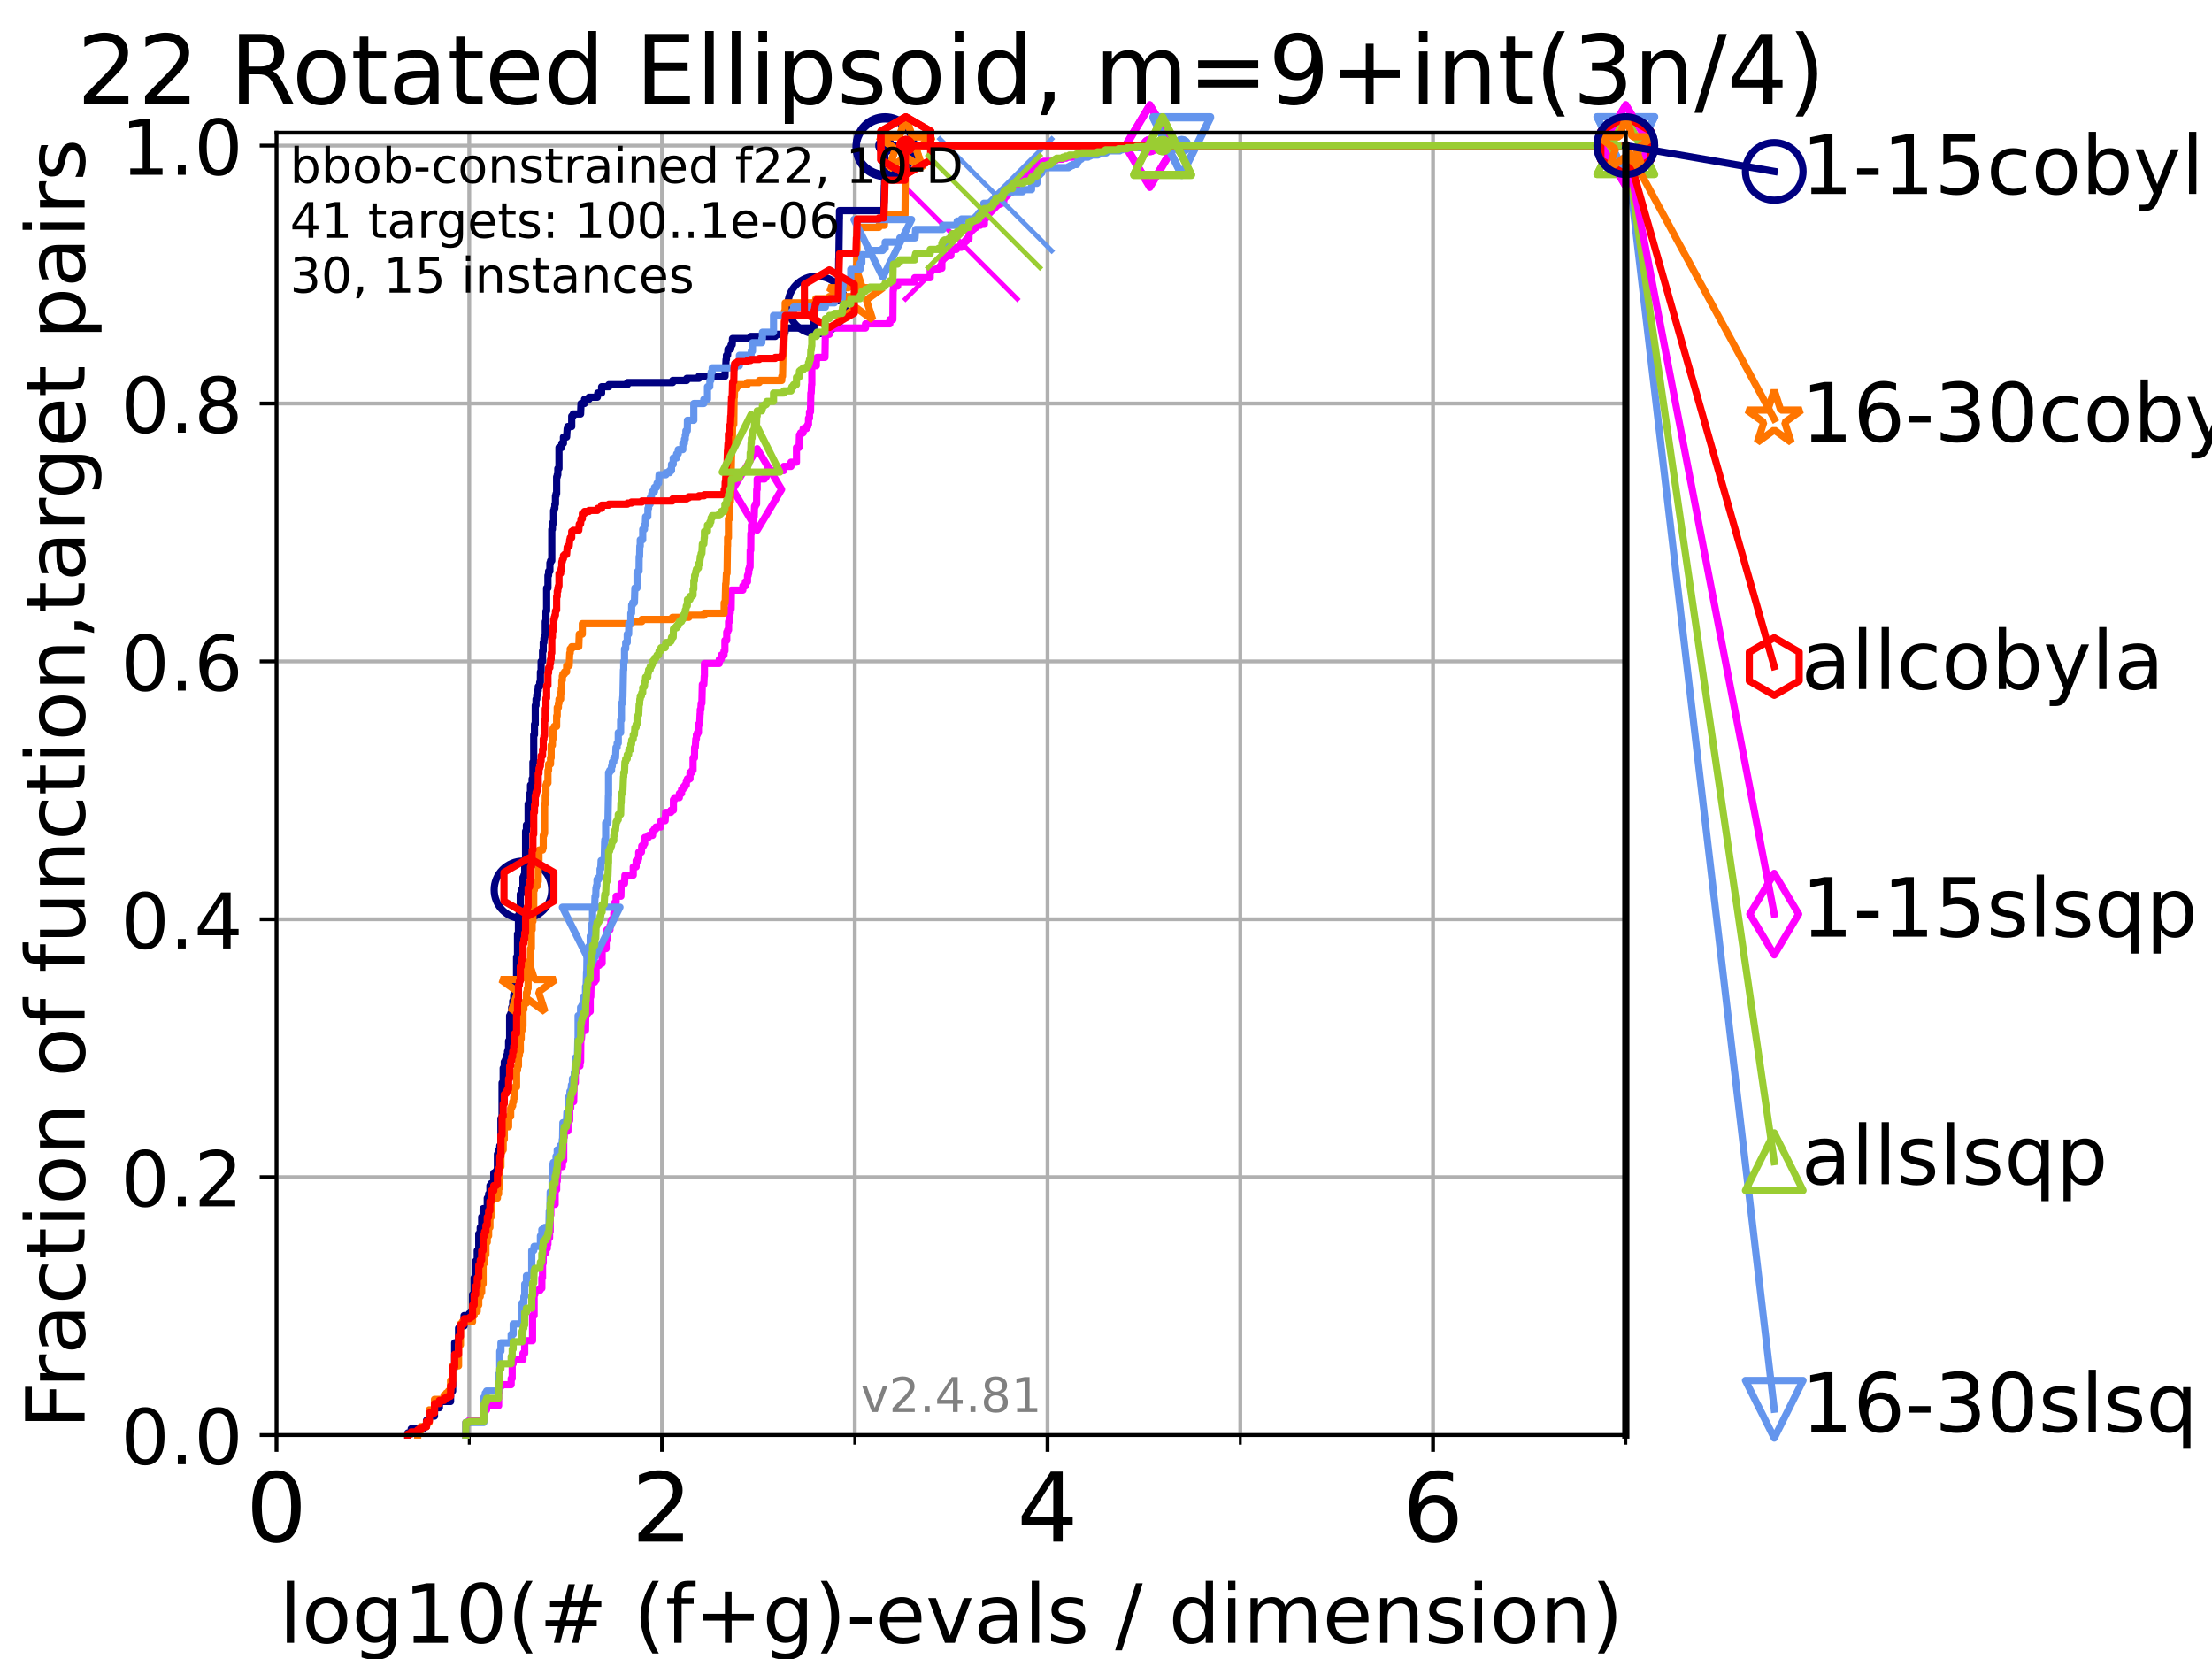 <?xml version="1.0" encoding="utf-8" standalone="no"?>
<!DOCTYPE svg PUBLIC "-//W3C//DTD SVG 1.1//EN"
  "http://www.w3.org/Graphics/SVG/1.1/DTD/svg11.dtd">
<!-- Created with matplotlib (https://matplotlib.org/) -->
<svg height="345.6pt" version="1.1" viewBox="0 0 460.8 345.6" width="460.8pt" xmlns="http://www.w3.org/2000/svg" xmlns:xlink="http://www.w3.org/1999/xlink">
 <defs>
  <style type="text/css">*{stroke-linecap:butt;stroke-linejoin:round;}</style>
 </defs>
 <g id="figure_1">
  <g id="patch_1">
   <path d="M 0 345.6 
L 460.8 345.6 
L 460.8 0 
L 0 0 
z
" style="fill:#ffffff;"/>
  </g>
  <g id="axes_1">
   <g id="patch_2">
    <path d="M 57.6 298.944 
L 338.688 298.944 
L 338.688 27.648 
L 57.6 27.648 
z
" style="fill:#ffffff;"/>
   </g>
   <g id="matplotlib.axis_1">
    <g id="xtick_1">
     <g id="line2d_1">
      <path clip-path="url(#pf90b400b4f)" d="M 57.6 298.944 
L 57.6 27.648 
" style="fill:none;stroke:#b0b0b0;stroke-linecap:square;stroke-width:0.8;"/>
     </g>
     <g id="line2d_2">
      <defs>
       <path d="M 0 0 
L 0 3.5 
" id="m91cdecd791" style="stroke:#000000;stroke-width:0.8;"/>
      </defs>
      <g>
       <use style="stroke:#000000;stroke-width:0.8;" x="57.6" xlink:href="#m91cdecd791" y="298.944"/>
      </g>
     </g>
     <g id="text_1">
      <!-- 0 -->
      <g transform="translate(51.237 321.141)scale(0.2 -0.2)">
       <defs>
        <path d="M 31.781 66.406 
Q 24.172 66.406 20.328 58.906 
Q 16.5 51.422 16.5 36.375 
Q 16.5 21.391 20.328 13.891 
Q 24.172 6.391 31.781 6.391 
Q 39.453 6.391 43.281 13.891 
Q 47.125 21.391 47.125 36.375 
Q 47.125 51.422 43.281 58.906 
Q 39.453 66.406 31.781 66.406 
z
M 31.781 74.219 
Q 44.047 74.219 50.516 64.516 
Q 56.984 54.828 56.984 36.375 
Q 56.984 17.969 50.516 8.266 
Q 44.047 -1.422 31.781 -1.422 
Q 19.531 -1.422 13.062 8.266 
Q 6.594 17.969 6.594 36.375 
Q 6.594 54.828 13.062 64.516 
Q 19.531 74.219 31.781 74.219 
z
" id="DejaVuSans-48"/>
       </defs>
       <use xlink:href="#DejaVuSans-48"/>
      </g>
     </g>
    </g>
    <g id="xtick_2">
     <g id="line2d_3">
      <path clip-path="url(#pf90b400b4f)" d="M 137.911 298.944 
L 137.911 27.648 
" style="fill:none;stroke:#b0b0b0;stroke-linecap:square;stroke-width:0.8;"/>
     </g>
     <g id="line2d_4">
      <g>
       <use style="stroke:#000000;stroke-width:0.8;" x="137.911" xlink:href="#m91cdecd791" y="298.944"/>
      </g>
     </g>
     <g id="text_2">
      <!-- 2 -->
      <g transform="translate(131.548 321.141)scale(0.2 -0.2)">
       <defs>
        <path d="M 19.188 8.297 
L 53.609 8.297 
L 53.609 0 
L 7.328 0 
L 7.328 8.297 
Q 12.938 14.109 22.625 23.891 
Q 32.328 33.688 34.812 36.531 
Q 39.547 41.844 41.422 45.531 
Q 43.312 49.219 43.312 52.781 
Q 43.312 58.594 39.234 62.25 
Q 35.156 65.922 28.609 65.922 
Q 23.969 65.922 18.812 64.312 
Q 13.672 62.703 7.812 59.422 
L 7.812 69.391 
Q 13.766 71.781 18.938 73 
Q 24.125 74.219 28.422 74.219 
Q 39.75 74.219 46.484 68.547 
Q 53.219 62.891 53.219 53.422 
Q 53.219 48.922 51.531 44.891 
Q 49.859 40.875 45.406 35.406 
Q 44.188 33.984 37.641 27.219 
Q 31.109 20.453 19.188 8.297 
z
" id="DejaVuSans-50"/>
       </defs>
       <use xlink:href="#DejaVuSans-50"/>
      </g>
     </g>
    </g>
    <g id="xtick_3">
     <g id="line2d_5">
      <path clip-path="url(#pf90b400b4f)" d="M 218.222 298.944 
L 218.222 27.648 
" style="fill:none;stroke:#b0b0b0;stroke-linecap:square;stroke-width:0.8;"/>
     </g>
     <g id="line2d_6">
      <g>
       <use style="stroke:#000000;stroke-width:0.8;" x="218.222" xlink:href="#m91cdecd791" y="298.944"/>
      </g>
     </g>
     <g id="text_3">
      <!-- 4 -->
      <g transform="translate(211.859 321.141)scale(0.2 -0.2)">
       <defs>
        <path d="M 37.797 64.312 
L 12.891 25.391 
L 37.797 25.391 
z
M 35.203 72.906 
L 47.609 72.906 
L 47.609 25.391 
L 58.016 25.391 
L 58.016 17.188 
L 47.609 17.188 
L 47.609 0 
L 37.797 0 
L 37.797 17.188 
L 4.891 17.188 
L 4.891 26.703 
z
" id="DejaVuSans-52"/>
       </defs>
       <use xlink:href="#DejaVuSans-52"/>
      </g>
     </g>
    </g>
    <g id="xtick_4">
     <g id="line2d_7">
      <path clip-path="url(#pf90b400b4f)" d="M 298.533 298.944 
L 298.533 27.648 
" style="fill:none;stroke:#b0b0b0;stroke-linecap:square;stroke-width:0.8;"/>
     </g>
     <g id="line2d_8">
      <g>
       <use style="stroke:#000000;stroke-width:0.8;" x="298.533" xlink:href="#m91cdecd791" y="298.944"/>
      </g>
     </g>
     <g id="text_4">
      <!-- 6 -->
      <g transform="translate(292.17 321.141)scale(0.2 -0.2)">
       <defs>
        <path d="M 33.016 40.375 
Q 26.375 40.375 22.484 35.828 
Q 18.609 31.297 18.609 23.391 
Q 18.609 15.531 22.484 10.953 
Q 26.375 6.391 33.016 6.391 
Q 39.656 6.391 43.531 10.953 
Q 47.406 15.531 47.406 23.391 
Q 47.406 31.297 43.531 35.828 
Q 39.656 40.375 33.016 40.375 
z
M 52.594 71.297 
L 52.594 62.312 
Q 48.875 64.062 45.094 64.984 
Q 41.312 65.922 37.594 65.922 
Q 27.828 65.922 22.672 59.328 
Q 17.531 52.734 16.797 39.406 
Q 19.672 43.656 24.016 45.922 
Q 28.375 48.188 33.594 48.188 
Q 44.578 48.188 50.953 41.516 
Q 57.328 34.859 57.328 23.391 
Q 57.328 12.156 50.688 5.359 
Q 44.047 -1.422 33.016 -1.422 
Q 20.359 -1.422 13.672 8.266 
Q 6.984 17.969 6.984 36.375 
Q 6.984 53.656 15.188 63.938 
Q 23.391 74.219 37.203 74.219 
Q 40.922 74.219 44.703 73.484 
Q 48.484 72.75 52.594 71.297 
z
" id="DejaVuSans-54"/>
       </defs>
       <use xlink:href="#DejaVuSans-54"/>
      </g>
     </g>
    </g>
    <g id="xtick_5">
     <g id="line2d_9">
      <path clip-path="url(#pf90b400b4f)" d="M 97.755 298.944 
L 97.755 27.648 
" style="fill:none;stroke:#b0b0b0;stroke-linecap:square;stroke-width:0.8;"/>
     </g>
     <g id="line2d_10">
      <defs>
       <path d="M 0 0 
L 0 2 
" id="ma6251abd5a" style="stroke:#000000;stroke-width:0.6;"/>
      </defs>
      <g>
       <use style="stroke:#000000;stroke-width:0.6;" x="97.755" xlink:href="#ma6251abd5a" y="298.944"/>
      </g>
     </g>
    </g>
    <g id="xtick_6">
     <g id="line2d_11">
      <path clip-path="url(#pf90b400b4f)" d="M 178.066 298.944 
L 178.066 27.648 
" style="fill:none;stroke:#b0b0b0;stroke-linecap:square;stroke-width:0.8;"/>
     </g>
     <g id="line2d_12">
      <g>
       <use style="stroke:#000000;stroke-width:0.6;" x="178.066" xlink:href="#ma6251abd5a" y="298.944"/>
      </g>
     </g>
    </g>
    <g id="xtick_7">
     <g id="line2d_13">
      <path clip-path="url(#pf90b400b4f)" d="M 258.377 298.944 
L 258.377 27.648 
" style="fill:none;stroke:#b0b0b0;stroke-linecap:square;stroke-width:0.8;"/>
     </g>
     <g id="line2d_14">
      <g>
       <use style="stroke:#000000;stroke-width:0.6;" x="258.377" xlink:href="#ma6251abd5a" y="298.944"/>
      </g>
     </g>
    </g>
    <g id="xtick_8">
     <g id="line2d_15">
      <path clip-path="url(#pf90b400b4f)" d="M 338.688 298.944 
L 338.688 27.648 
" style="fill:none;stroke:#b0b0b0;stroke-linecap:square;stroke-width:0.8;"/>
     </g>
     <g id="line2d_16">
      <g>
       <use style="stroke:#000000;stroke-width:0.6;" x="338.688" xlink:href="#ma6251abd5a" y="298.944"/>
      </g>
     </g>
    </g>
    <g id="text_5">
     <!-- log10(# (f+g)-evals / dimension) -->
     <g transform="translate(58.145 342.218)scale(0.17 -0.17)">
      <defs>
       <path d="M 9.422 75.984 
L 18.406 75.984 
L 18.406 0 
L 9.422 0 
z
" id="DejaVuSans-108"/>
       <path d="M 30.609 48.391 
Q 23.391 48.391 19.188 42.75 
Q 14.984 37.109 14.984 27.297 
Q 14.984 17.484 19.156 11.844 
Q 23.344 6.203 30.609 6.203 
Q 37.797 6.203 41.984 11.859 
Q 46.188 17.531 46.188 27.297 
Q 46.188 37.016 41.984 42.703 
Q 37.797 48.391 30.609 48.391 
z
M 30.609 56 
Q 42.328 56 49.016 48.375 
Q 55.719 40.766 55.719 27.297 
Q 55.719 13.875 49.016 6.219 
Q 42.328 -1.422 30.609 -1.422 
Q 18.844 -1.422 12.172 6.219 
Q 5.516 13.875 5.516 27.297 
Q 5.516 40.766 12.172 48.375 
Q 18.844 56 30.609 56 
z
" id="DejaVuSans-111"/>
       <path d="M 45.406 27.984 
Q 45.406 37.75 41.375 43.109 
Q 37.359 48.484 30.078 48.484 
Q 22.859 48.484 18.828 43.109 
Q 14.797 37.75 14.797 27.984 
Q 14.797 18.266 18.828 12.891 
Q 22.859 7.516 30.078 7.516 
Q 37.359 7.516 41.375 12.891 
Q 45.406 18.266 45.406 27.984 
z
M 54.391 6.781 
Q 54.391 -7.172 48.188 -13.984 
Q 42 -20.797 29.203 -20.797 
Q 24.469 -20.797 20.266 -20.094 
Q 16.062 -19.391 12.109 -17.922 
L 12.109 -9.188 
Q 16.062 -11.328 19.922 -12.344 
Q 23.781 -13.375 27.781 -13.375 
Q 36.625 -13.375 41.016 -8.766 
Q 45.406 -4.156 45.406 5.172 
L 45.406 9.625 
Q 42.625 4.781 38.281 2.391 
Q 33.938 0 27.875 0 
Q 17.828 0 11.672 7.656 
Q 5.516 15.328 5.516 27.984 
Q 5.516 40.672 11.672 48.328 
Q 17.828 56 27.875 56 
Q 33.938 56 38.281 53.609 
Q 42.625 51.219 45.406 46.391 
L 45.406 54.688 
L 54.391 54.688 
z
" id="DejaVuSans-103"/>
       <path d="M 12.406 8.297 
L 28.516 8.297 
L 28.516 63.922 
L 10.984 60.406 
L 10.984 69.391 
L 28.422 72.906 
L 38.281 72.906 
L 38.281 8.297 
L 54.391 8.297 
L 54.391 0 
L 12.406 0 
z
" id="DejaVuSans-49"/>
       <path d="M 31 75.875 
Q 24.469 64.656 21.281 53.656 
Q 18.109 42.672 18.109 31.391 
Q 18.109 20.125 21.312 9.062 
Q 24.516 -2 31 -13.188 
L 23.188 -13.188 
Q 15.875 -1.703 12.234 9.375 
Q 8.594 20.453 8.594 31.391 
Q 8.594 42.281 12.203 53.312 
Q 15.828 64.359 23.188 75.875 
z
" id="DejaVuSans-40"/>
       <path d="M 51.125 44 
L 36.922 44 
L 32.812 27.688 
L 47.125 27.688 
z
M 43.797 71.781 
L 38.719 51.516 
L 52.984 51.516 
L 58.109 71.781 
L 65.922 71.781 
L 60.891 51.516 
L 76.125 51.516 
L 76.125 44 
L 58.984 44 
L 54.984 27.688 
L 70.516 27.688 
L 70.516 20.219 
L 53.078 20.219 
L 48 0 
L 40.188 0 
L 45.219 20.219 
L 30.906 20.219 
L 25.875 0 
L 18.016 0 
L 23.094 20.219 
L 7.719 20.219 
L 7.719 27.688 
L 24.906 27.688 
L 29 44 
L 13.281 44 
L 13.281 51.516 
L 30.906 51.516 
L 35.891 71.781 
z
" id="DejaVuSans-35"/>
       <path id="DejaVuSans-32"/>
       <path d="M 37.109 75.984 
L 37.109 68.5 
L 28.516 68.5 
Q 23.688 68.5 21.797 66.547 
Q 19.922 64.594 19.922 59.516 
L 19.922 54.688 
L 34.719 54.688 
L 34.719 47.703 
L 19.922 47.703 
L 19.922 0 
L 10.891 0 
L 10.891 47.703 
L 2.297 47.703 
L 2.297 54.688 
L 10.891 54.688 
L 10.891 58.5 
Q 10.891 67.625 15.141 71.797 
Q 19.391 75.984 28.609 75.984 
z
" id="DejaVuSans-102"/>
       <path d="M 46 62.703 
L 46 35.5 
L 73.188 35.5 
L 73.188 27.203 
L 46 27.203 
L 46 0 
L 37.797 0 
L 37.797 27.203 
L 10.594 27.203 
L 10.594 35.5 
L 37.797 35.5 
L 37.797 62.703 
z
" id="DejaVuSans-43"/>
       <path d="M 8.016 75.875 
L 15.828 75.875 
Q 23.141 64.359 26.781 53.312 
Q 30.422 42.281 30.422 31.391 
Q 30.422 20.453 26.781 9.375 
Q 23.141 -1.703 15.828 -13.188 
L 8.016 -13.188 
Q 14.5 -2 17.703 9.062 
Q 20.906 20.125 20.906 31.391 
Q 20.906 42.672 17.703 53.656 
Q 14.5 64.656 8.016 75.875 
z
" id="DejaVuSans-41"/>
       <path d="M 4.891 31.391 
L 31.203 31.391 
L 31.203 23.391 
L 4.891 23.391 
z
" id="DejaVuSans-45"/>
       <path d="M 56.203 29.594 
L 56.203 25.203 
L 14.891 25.203 
Q 15.484 15.922 20.484 11.062 
Q 25.484 6.203 34.422 6.203 
Q 39.594 6.203 44.453 7.469 
Q 49.312 8.734 54.109 11.281 
L 54.109 2.781 
Q 49.266 0.734 44.188 -0.344 
Q 39.109 -1.422 33.891 -1.422 
Q 20.797 -1.422 13.156 6.188 
Q 5.516 13.812 5.516 26.812 
Q 5.516 40.234 12.766 48.109 
Q 20.016 56 32.328 56 
Q 43.359 56 49.781 48.891 
Q 56.203 41.797 56.203 29.594 
z
M 47.219 32.234 
Q 47.125 39.594 43.094 43.984 
Q 39.062 48.391 32.422 48.391 
Q 24.906 48.391 20.391 44.141 
Q 15.875 39.891 15.188 32.172 
z
" id="DejaVuSans-101"/>
       <path d="M 2.984 54.688 
L 12.5 54.688 
L 29.594 8.797 
L 46.688 54.688 
L 56.203 54.688 
L 35.688 0 
L 23.484 0 
z
" id="DejaVuSans-118"/>
       <path d="M 34.281 27.484 
Q 23.391 27.484 19.188 25 
Q 14.984 22.516 14.984 16.5 
Q 14.984 11.719 18.141 8.906 
Q 21.297 6.109 26.703 6.109 
Q 34.188 6.109 38.703 11.406 
Q 43.219 16.703 43.219 25.484 
L 43.219 27.484 
z
M 52.203 31.203 
L 52.203 0 
L 43.219 0 
L 43.219 8.297 
Q 40.141 3.328 35.547 0.953 
Q 30.953 -1.422 24.312 -1.422 
Q 15.922 -1.422 10.953 3.297 
Q 6 8.016 6 15.922 
Q 6 25.141 12.172 29.828 
Q 18.359 34.516 30.609 34.516 
L 43.219 34.516 
L 43.219 35.406 
Q 43.219 41.609 39.141 45 
Q 35.062 48.391 27.688 48.391 
Q 23 48.391 18.547 47.266 
Q 14.109 46.141 10.016 43.891 
L 10.016 52.203 
Q 14.938 54.109 19.578 55.047 
Q 24.219 56 28.609 56 
Q 40.484 56 46.344 49.844 
Q 52.203 43.703 52.203 31.203 
z
" id="DejaVuSans-97"/>
       <path d="M 44.281 53.078 
L 44.281 44.578 
Q 40.484 46.531 36.375 47.5 
Q 32.281 48.484 27.875 48.484 
Q 21.188 48.484 17.844 46.438 
Q 14.5 44.391 14.5 40.281 
Q 14.5 37.156 16.891 35.375 
Q 19.281 33.594 26.516 31.984 
L 29.594 31.297 
Q 39.156 29.25 43.188 25.516 
Q 47.219 21.781 47.219 15.094 
Q 47.219 7.469 41.188 3.016 
Q 35.156 -1.422 24.609 -1.422 
Q 20.219 -1.422 15.453 -0.562 
Q 10.688 0.297 5.422 2 
L 5.422 11.281 
Q 10.406 8.688 15.234 7.391 
Q 20.062 6.109 24.812 6.109 
Q 31.156 6.109 34.562 8.281 
Q 37.984 10.453 37.984 14.406 
Q 37.984 18.062 35.516 20.016 
Q 33.062 21.969 24.703 23.781 
L 21.578 24.516 
Q 13.234 26.266 9.516 29.906 
Q 5.812 33.547 5.812 39.891 
Q 5.812 47.609 11.281 51.797 
Q 16.75 56 26.812 56 
Q 31.781 56 36.172 55.266 
Q 40.578 54.547 44.281 53.078 
z
" id="DejaVuSans-115"/>
       <path d="M 25.391 72.906 
L 33.688 72.906 
L 8.297 -9.281 
L 0 -9.281 
z
" id="DejaVuSans-47"/>
       <path d="M 45.406 46.391 
L 45.406 75.984 
L 54.391 75.984 
L 54.391 0 
L 45.406 0 
L 45.406 8.203 
Q 42.578 3.328 38.25 0.953 
Q 33.938 -1.422 27.875 -1.422 
Q 17.969 -1.422 11.734 6.484 
Q 5.516 14.406 5.516 27.297 
Q 5.516 40.188 11.734 48.094 
Q 17.969 56 27.875 56 
Q 33.938 56 38.25 53.625 
Q 42.578 51.266 45.406 46.391 
z
M 14.797 27.297 
Q 14.797 17.391 18.875 11.75 
Q 22.953 6.109 30.078 6.109 
Q 37.203 6.109 41.297 11.75 
Q 45.406 17.391 45.406 27.297 
Q 45.406 37.203 41.297 42.844 
Q 37.203 48.484 30.078 48.484 
Q 22.953 48.484 18.875 42.844 
Q 14.797 37.203 14.797 27.297 
z
" id="DejaVuSans-100"/>
       <path d="M 9.422 54.688 
L 18.406 54.688 
L 18.406 0 
L 9.422 0 
z
M 9.422 75.984 
L 18.406 75.984 
L 18.406 64.594 
L 9.422 64.594 
z
" id="DejaVuSans-105"/>
       <path d="M 52 44.188 
Q 55.375 50.25 60.062 53.125 
Q 64.75 56 71.094 56 
Q 79.641 56 84.281 50.016 
Q 88.922 44.047 88.922 33.016 
L 88.922 0 
L 79.891 0 
L 79.891 32.719 
Q 79.891 40.578 77.094 44.375 
Q 74.312 48.188 68.609 48.188 
Q 61.625 48.188 57.562 43.547 
Q 53.516 38.922 53.516 30.906 
L 53.516 0 
L 44.484 0 
L 44.484 32.719 
Q 44.484 40.625 41.703 44.406 
Q 38.922 48.188 33.109 48.188 
Q 26.219 48.188 22.156 43.531 
Q 18.109 38.875 18.109 30.906 
L 18.109 0 
L 9.078 0 
L 9.078 54.688 
L 18.109 54.688 
L 18.109 46.188 
Q 21.188 51.219 25.484 53.609 
Q 29.781 56 35.688 56 
Q 41.656 56 45.828 52.969 
Q 50 49.953 52 44.188 
z
" id="DejaVuSans-109"/>
       <path d="M 54.891 33.016 
L 54.891 0 
L 45.906 0 
L 45.906 32.719 
Q 45.906 40.484 42.875 44.328 
Q 39.844 48.188 33.797 48.188 
Q 26.516 48.188 22.312 43.547 
Q 18.109 38.922 18.109 30.906 
L 18.109 0 
L 9.078 0 
L 9.078 54.688 
L 18.109 54.688 
L 18.109 46.188 
Q 21.344 51.125 25.703 53.562 
Q 30.078 56 35.797 56 
Q 45.219 56 50.047 50.172 
Q 54.891 44.344 54.891 33.016 
z
" id="DejaVuSans-110"/>
      </defs>
      <use xlink:href="#DejaVuSans-108"/>
      <use x="27.783" xlink:href="#DejaVuSans-111"/>
      <use x="88.965" xlink:href="#DejaVuSans-103"/>
      <use x="152.441" xlink:href="#DejaVuSans-49"/>
      <use x="216.064" xlink:href="#DejaVuSans-48"/>
      <use x="279.688" xlink:href="#DejaVuSans-40"/>
      <use x="318.701" xlink:href="#DejaVuSans-35"/>
      <use x="402.49" xlink:href="#DejaVuSans-32"/>
      <use x="434.277" xlink:href="#DejaVuSans-40"/>
      <use x="473.291" xlink:href="#DejaVuSans-102"/>
      <use x="508.496" xlink:href="#DejaVuSans-43"/>
      <use x="592.285" xlink:href="#DejaVuSans-103"/>
      <use x="655.762" xlink:href="#DejaVuSans-41"/>
      <use x="694.775" xlink:href="#DejaVuSans-45"/>
      <use x="730.859" xlink:href="#DejaVuSans-101"/>
      <use x="792.383" xlink:href="#DejaVuSans-118"/>
      <use x="851.562" xlink:href="#DejaVuSans-97"/>
      <use x="912.842" xlink:href="#DejaVuSans-108"/>
      <use x="940.625" xlink:href="#DejaVuSans-115"/>
      <use x="992.725" xlink:href="#DejaVuSans-32"/>
      <use x="1024.512" xlink:href="#DejaVuSans-47"/>
      <use x="1058.203" xlink:href="#DejaVuSans-32"/>
      <use x="1089.99" xlink:href="#DejaVuSans-100"/>
      <use x="1153.467" xlink:href="#DejaVuSans-105"/>
      <use x="1181.25" xlink:href="#DejaVuSans-109"/>
      <use x="1278.662" xlink:href="#DejaVuSans-101"/>
      <use x="1340.186" xlink:href="#DejaVuSans-110"/>
      <use x="1403.564" xlink:href="#DejaVuSans-115"/>
      <use x="1455.664" xlink:href="#DejaVuSans-105"/>
      <use x="1483.447" xlink:href="#DejaVuSans-111"/>
      <use x="1544.629" xlink:href="#DejaVuSans-110"/>
      <use x="1608.008" xlink:href="#DejaVuSans-41"/>
     </g>
    </g>
   </g>
   <g id="matplotlib.axis_2">
    <g id="ytick_1">
     <g id="line2d_17">
      <path clip-path="url(#pf90b400b4f)" d="M 57.6 298.944 
L 338.688 298.944 
" style="fill:none;stroke:#b0b0b0;stroke-linecap:square;stroke-width:0.8;"/>
     </g>
     <g id="line2d_18">
      <defs>
       <path d="M 0 0 
L -3.5 0 
" id="m42579dd1bc" style="stroke:#000000;stroke-width:0.8;"/>
      </defs>
      <g>
       <use style="stroke:#000000;stroke-width:0.8;" x="57.6" xlink:href="#m42579dd1bc" y="298.944"/>
      </g>
     </g>
     <g id="text_6">
      <!-- 0.0 -->
      <g transform="translate(25.155 305.023)scale(0.16 -0.16)">
       <defs>
        <path d="M 10.688 12.406 
L 21 12.406 
L 21 0 
L 10.688 0 
z
" id="DejaVuSans-46"/>
       </defs>
       <use xlink:href="#DejaVuSans-48"/>
       <use x="63.623" xlink:href="#DejaVuSans-46"/>
       <use x="95.41" xlink:href="#DejaVuSans-48"/>
      </g>
     </g>
    </g>
    <g id="ytick_2">
     <g id="line2d_19">
      <path clip-path="url(#pf90b400b4f)" d="M 57.6 245.222 
L 338.688 245.222 
" style="fill:none;stroke:#b0b0b0;stroke-linecap:square;stroke-width:0.8;"/>
     </g>
     <g id="line2d_20">
      <g>
       <use style="stroke:#000000;stroke-width:0.8;" x="57.6" xlink:href="#m42579dd1bc" y="245.222"/>
      </g>
     </g>
     <g id="text_7">
      <!-- 0.2 -->
      <g transform="translate(25.155 251.301)scale(0.16 -0.16)">
       <use xlink:href="#DejaVuSans-48"/>
       <use x="63.623" xlink:href="#DejaVuSans-46"/>
       <use x="95.41" xlink:href="#DejaVuSans-50"/>
      </g>
     </g>
    </g>
    <g id="ytick_3">
     <g id="line2d_21">
      <path clip-path="url(#pf90b400b4f)" d="M 57.6 191.5 
L 338.688 191.5 
" style="fill:none;stroke:#b0b0b0;stroke-linecap:square;stroke-width:0.8;"/>
     </g>
     <g id="line2d_22">
      <g>
       <use style="stroke:#000000;stroke-width:0.8;" x="57.6" xlink:href="#m42579dd1bc" y="191.5"/>
      </g>
     </g>
     <g id="text_8">
      <!-- 0.4 -->
      <g transform="translate(25.155 197.579)scale(0.16 -0.16)">
       <use xlink:href="#DejaVuSans-48"/>
       <use x="63.623" xlink:href="#DejaVuSans-46"/>
       <use x="95.41" xlink:href="#DejaVuSans-52"/>
      </g>
     </g>
    </g>
    <g id="ytick_4">
     <g id="line2d_23">
      <path clip-path="url(#pf90b400b4f)" d="M 57.6 137.778 
L 338.688 137.778 
" style="fill:none;stroke:#b0b0b0;stroke-linecap:square;stroke-width:0.8;"/>
     </g>
     <g id="line2d_24">
      <g>
       <use style="stroke:#000000;stroke-width:0.8;" x="57.6" xlink:href="#m42579dd1bc" y="137.778"/>
      </g>
     </g>
     <g id="text_9">
      <!-- 0.6 -->
      <g transform="translate(25.155 143.857)scale(0.16 -0.16)">
       <use xlink:href="#DejaVuSans-48"/>
       <use x="63.623" xlink:href="#DejaVuSans-46"/>
       <use x="95.41" xlink:href="#DejaVuSans-54"/>
      </g>
     </g>
    </g>
    <g id="ytick_5">
     <g id="line2d_25">
      <path clip-path="url(#pf90b400b4f)" d="M 57.6 84.056 
L 338.688 84.056 
" style="fill:none;stroke:#b0b0b0;stroke-linecap:square;stroke-width:0.8;"/>
     </g>
     <g id="line2d_26">
      <g>
       <use style="stroke:#000000;stroke-width:0.8;" x="57.6" xlink:href="#m42579dd1bc" y="84.056"/>
      </g>
     </g>
     <g id="text_10">
      <!-- 0.8 -->
      <g transform="translate(25.155 90.135)scale(0.16 -0.16)">
       <defs>
        <path d="M 31.781 34.625 
Q 24.75 34.625 20.719 30.859 
Q 16.703 27.094 16.703 20.516 
Q 16.703 13.922 20.719 10.156 
Q 24.75 6.391 31.781 6.391 
Q 38.812 6.391 42.859 10.172 
Q 46.922 13.969 46.922 20.516 
Q 46.922 27.094 42.891 30.859 
Q 38.875 34.625 31.781 34.625 
z
M 21.922 38.812 
Q 15.578 40.375 12.031 44.719 
Q 8.5 49.078 8.5 55.328 
Q 8.5 64.062 14.719 69.141 
Q 20.953 74.219 31.781 74.219 
Q 42.672 74.219 48.875 69.141 
Q 55.078 64.062 55.078 55.328 
Q 55.078 49.078 51.531 44.719 
Q 48 40.375 41.703 38.812 
Q 48.828 37.156 52.797 32.312 
Q 56.781 27.484 56.781 20.516 
Q 56.781 9.906 50.312 4.234 
Q 43.844 -1.422 31.781 -1.422 
Q 19.734 -1.422 13.25 4.234 
Q 6.781 9.906 6.781 20.516 
Q 6.781 27.484 10.781 32.312 
Q 14.797 37.156 21.922 38.812 
z
M 18.312 54.391 
Q 18.312 48.734 21.844 45.562 
Q 25.391 42.391 31.781 42.391 
Q 38.141 42.391 41.719 45.562 
Q 45.312 48.734 45.312 54.391 
Q 45.312 60.062 41.719 63.234 
Q 38.141 66.406 31.781 66.406 
Q 25.391 66.406 21.844 63.234 
Q 18.312 60.062 18.312 54.391 
z
" id="DejaVuSans-56"/>
       </defs>
       <use xlink:href="#DejaVuSans-48"/>
       <use x="63.623" xlink:href="#DejaVuSans-46"/>
       <use x="95.41" xlink:href="#DejaVuSans-56"/>
      </g>
     </g>
    </g>
    <g id="ytick_6">
     <g id="line2d_27">
      <path clip-path="url(#pf90b400b4f)" d="M 57.6 30.334 
L 338.688 30.334 
" style="fill:none;stroke:#b0b0b0;stroke-linecap:square;stroke-width:0.8;"/>
     </g>
     <g id="line2d_28">
      <g>
       <use style="stroke:#000000;stroke-width:0.8;" x="57.6" xlink:href="#m42579dd1bc" y="30.334"/>
      </g>
     </g>
     <g id="text_11">
      <!-- 1.0 -->
      <g transform="translate(25.155 36.413)scale(0.16 -0.16)">
       <use xlink:href="#DejaVuSans-49"/>
       <use x="63.623" xlink:href="#DejaVuSans-46"/>
       <use x="95.41" xlink:href="#DejaVuSans-48"/>
      </g>
     </g>
    </g>
    <g id="text_12">
     <!-- Fraction of function,target pairs -->
     <g transform="translate(17.62 297.681)rotate(-90)scale(0.17 -0.17)">
      <defs>
       <path d="M 9.812 72.906 
L 51.703 72.906 
L 51.703 64.594 
L 19.672 64.594 
L 19.672 43.109 
L 48.578 43.109 
L 48.578 34.812 
L 19.672 34.812 
L 19.672 0 
L 9.812 0 
z
" id="DejaVuSans-70"/>
       <path d="M 41.109 46.297 
Q 39.594 47.172 37.812 47.578 
Q 36.031 48 33.891 48 
Q 26.266 48 22.188 43.047 
Q 18.109 38.094 18.109 28.812 
L 18.109 0 
L 9.078 0 
L 9.078 54.688 
L 18.109 54.688 
L 18.109 46.188 
Q 20.953 51.172 25.484 53.578 
Q 30.031 56 36.531 56 
Q 37.453 56 38.578 55.875 
Q 39.703 55.766 41.062 55.516 
z
" id="DejaVuSans-114"/>
       <path d="M 48.781 52.594 
L 48.781 44.188 
Q 44.969 46.297 41.141 47.344 
Q 37.312 48.391 33.406 48.391 
Q 24.656 48.391 19.812 42.844 
Q 14.984 37.312 14.984 27.297 
Q 14.984 17.281 19.812 11.734 
Q 24.656 6.203 33.406 6.203 
Q 37.312 6.203 41.141 7.25 
Q 44.969 8.297 48.781 10.406 
L 48.781 2.094 
Q 45.016 0.344 40.984 -0.531 
Q 36.969 -1.422 32.422 -1.422 
Q 20.062 -1.422 12.781 6.344 
Q 5.516 14.109 5.516 27.297 
Q 5.516 40.672 12.859 48.328 
Q 20.219 56 33.016 56 
Q 37.156 56 41.109 55.141 
Q 45.062 54.297 48.781 52.594 
z
" id="DejaVuSans-99"/>
       <path d="M 18.312 70.219 
L 18.312 54.688 
L 36.812 54.688 
L 36.812 47.703 
L 18.312 47.703 
L 18.312 18.016 
Q 18.312 11.328 20.141 9.422 
Q 21.969 7.516 27.594 7.516 
L 36.812 7.516 
L 36.812 0 
L 27.594 0 
Q 17.188 0 13.234 3.875 
Q 9.281 7.766 9.281 18.016 
L 9.281 47.703 
L 2.688 47.703 
L 2.688 54.688 
L 9.281 54.688 
L 9.281 70.219 
z
" id="DejaVuSans-116"/>
       <path d="M 8.5 21.578 
L 8.5 54.688 
L 17.484 54.688 
L 17.484 21.922 
Q 17.484 14.156 20.5 10.266 
Q 23.531 6.391 29.594 6.391 
Q 36.859 6.391 41.078 11.031 
Q 45.312 15.672 45.312 23.688 
L 45.312 54.688 
L 54.297 54.688 
L 54.297 0 
L 45.312 0 
L 45.312 8.406 
Q 42.047 3.422 37.719 1 
Q 33.406 -1.422 27.688 -1.422 
Q 18.266 -1.422 13.375 4.438 
Q 8.5 10.297 8.5 21.578 
z
M 31.109 56 
z
" id="DejaVuSans-117"/>
       <path d="M 11.719 12.406 
L 22.016 12.406 
L 22.016 4 
L 14.016 -11.625 
L 7.719 -11.625 
L 11.719 4 
z
" id="DejaVuSans-44"/>
       <path d="M 18.109 8.203 
L 18.109 -20.797 
L 9.078 -20.797 
L 9.078 54.688 
L 18.109 54.688 
L 18.109 46.391 
Q 20.953 51.266 25.266 53.625 
Q 29.594 56 35.594 56 
Q 45.562 56 51.781 48.094 
Q 58.016 40.188 58.016 27.297 
Q 58.016 14.406 51.781 6.484 
Q 45.562 -1.422 35.594 -1.422 
Q 29.594 -1.422 25.266 0.953 
Q 20.953 3.328 18.109 8.203 
z
M 48.688 27.297 
Q 48.688 37.203 44.609 42.844 
Q 40.531 48.484 33.406 48.484 
Q 26.266 48.484 22.188 42.844 
Q 18.109 37.203 18.109 27.297 
Q 18.109 17.391 22.188 11.75 
Q 26.266 6.109 33.406 6.109 
Q 40.531 6.109 44.609 11.75 
Q 48.688 17.391 48.688 27.297 
z
" id="DejaVuSans-112"/>
      </defs>
      <use xlink:href="#DejaVuSans-70"/>
      <use x="50.27" xlink:href="#DejaVuSans-114"/>
      <use x="91.383" xlink:href="#DejaVuSans-97"/>
      <use x="152.662" xlink:href="#DejaVuSans-99"/>
      <use x="207.643" xlink:href="#DejaVuSans-116"/>
      <use x="246.852" xlink:href="#DejaVuSans-105"/>
      <use x="274.635" xlink:href="#DejaVuSans-111"/>
      <use x="335.816" xlink:href="#DejaVuSans-110"/>
      <use x="399.195" xlink:href="#DejaVuSans-32"/>
      <use x="430.982" xlink:href="#DejaVuSans-111"/>
      <use x="492.164" xlink:href="#DejaVuSans-102"/>
      <use x="527.369" xlink:href="#DejaVuSans-32"/>
      <use x="559.156" xlink:href="#DejaVuSans-102"/>
      <use x="594.361" xlink:href="#DejaVuSans-117"/>
      <use x="657.74" xlink:href="#DejaVuSans-110"/>
      <use x="721.119" xlink:href="#DejaVuSans-99"/>
      <use x="776.1" xlink:href="#DejaVuSans-116"/>
      <use x="815.309" xlink:href="#DejaVuSans-105"/>
      <use x="843.092" xlink:href="#DejaVuSans-111"/>
      <use x="904.273" xlink:href="#DejaVuSans-110"/>
      <use x="967.652" xlink:href="#DejaVuSans-44"/>
      <use x="999.439" xlink:href="#DejaVuSans-116"/>
      <use x="1038.648" xlink:href="#DejaVuSans-97"/>
      <use x="1099.928" xlink:href="#DejaVuSans-114"/>
      <use x="1139.291" xlink:href="#DejaVuSans-103"/>
      <use x="1202.768" xlink:href="#DejaVuSans-101"/>
      <use x="1264.291" xlink:href="#DejaVuSans-116"/>
      <use x="1303.5" xlink:href="#DejaVuSans-32"/>
      <use x="1335.287" xlink:href="#DejaVuSans-112"/>
      <use x="1398.764" xlink:href="#DejaVuSans-97"/>
      <use x="1460.043" xlink:href="#DejaVuSans-105"/>
      <use x="1487.826" xlink:href="#DejaVuSans-114"/>
      <use x="1528.939" xlink:href="#DejaVuSans-115"/>
     </g>
    </g>
   </g>
   <g id="line2d_29">
    <defs>
     <path d="M 0 1.5 
C 0.398 1.5 0.779 1.342 1.061 1.061 
C 1.342 0.779 1.5 0.398 1.5 0 
C 1.5 -0.398 1.342 -0.779 1.061 -1.061 
C 0.779 -1.342 0.398 -1.5 0 -1.5 
C -0.398 -1.5 -0.779 -1.342 -1.061 -1.061 
C -1.342 -0.779 -1.5 -0.398 -1.5 0 
C -1.5 0.398 -1.342 0.779 -1.061 1.061 
C -0.779 1.342 -0.398 1.5 0 1.5 
z
" id="mc159ca0123" style="stroke:#000080;"/>
    </defs>
    <g>
     <use style="fill:#000080;stroke:#000080;" x="184.36" xlink:href="#mc159ca0123" y="30.334"/>
     <use style="fill:#000080;stroke:#000080;" x="184.36" xlink:href="#mc159ca0123" y="30.334"/>
    </g>
   </g>
   <g id="line2d_30">
    <path d="M 84.956 298.944 
L 84.956 298.507 
L 85.667 298.507 
L 85.667 297.634 
L 88.256 297.634 
L 88.256 297.197 
L 88.847 297.197 
L 88.847 295.887 
L 89.419 295.887 
L 89.419 295.013 
L 90.509 295.013 
L 90.509 293.266 
L 91.535 293.266 
L 91.535 291.956 
L 93.864 291.956 
L 93.864 289.772 
L 94.295 289.772 
L 94.295 284.968 
L 94.715 284.968 
L 94.715 279.726 
L 95.526 279.726 
L 95.526 276.669 
L 95.918 276.669 
L 95.918 276.232 
L 96.676 276.232 
L 96.676 274.048 
L 97.755 274.048 
L 97.755 273.612 
L 98.101 273.612 
L 98.101 273.175 
L 98.439 273.175 
L 98.439 269.681 
L 98.772 269.681 
L 98.772 266.187 
L 99.098 266.187 
L 99.098 262.693 
L 99.418 262.693 
L 99.418 260.509 
L 99.732 260.509 
L 99.732 257.015 
L 100.04 257.015 
L 100.04 255.704 
L 100.344 255.704 
L 100.344 253.521 
L 100.642 253.521 
L 100.642 251.773 
L 101.507 251.773 
L 101.507 249.59 
L 101.786 249.59 
L 101.786 248.716 
L 102.06 248.716 
L 102.06 246.969 
L 102.331 246.969 
L 102.331 246.532 
L 102.859 246.532 
L 102.859 244.348 
L 103.372 244.348 
L 103.372 243.912 
L 103.623 243.912 
L 103.623 240.418 
L 103.871 240.418 
L 103.871 239.544 
L 104.115 239.544 
L 104.115 238.671 
L 104.355 238.671 
L 104.355 232.993 
L 104.592 232.993 
L 104.592 225.568 
L 104.826 225.568 
L 104.826 222.51 
L 105.057 222.51 
L 105.057 221.2 
L 105.285 221.2 
L 105.285 220.763 
L 105.51 220.763 
L 105.51 219.89 
L 105.733 219.89 
L 105.733 219.016 
L 105.952 219.016 
L 105.952 216.832 
L 106.169 216.832 
L 106.169 211.591 
L 106.383 211.591 
L 106.383 211.154 
L 106.594 211.154 
L 106.594 209.844 
L 106.803 209.844 
L 106.803 208.534 
L 107.009 208.534 
L 107.009 207.224 
L 107.213 207.224 
L 107.213 204.166 
L 107.614 204.166 
L 107.614 199.362 
L 107.811 199.362 
L 107.811 194.557 
L 108.006 194.557 
L 108.006 190.627 
L 108.199 190.627 
L 108.199 189.753 
L 108.389 189.753 
L 108.389 186.259 
L 108.578 186.259 
L 108.578 185.385 
L 108.949 185.385 
L 108.949 182.765 
L 109.132 182.765 
L 109.132 182.328 
L 109.312 182.328 
L 109.312 179.707 
L 109.491 179.707 
L 109.491 173.156 
L 109.668 173.156 
L 109.668 171.846 
L 110.017 171.846 
L 110.017 167.478 
L 110.189 167.478 
L 110.189 167.041 
L 110.359 167.041 
L 110.359 165.294 
L 110.527 165.294 
L 110.527 163.547 
L 110.86 163.547 
L 110.86 162.237 
L 111.023 162.237 
L 111.023 158.743 
L 111.186 158.743 
L 111.186 153.065 
L 111.346 153.065 
L 111.346 150.881 
L 111.506 150.881 
L 111.506 146.95 
L 111.663 146.95 
L 111.663 145.64 
L 111.82 145.64 
L 111.82 144.766 
L 111.975 144.766 
L 111.975 143.893 
L 112.128 143.893 
L 112.128 143.019 
L 112.432 143.019 
L 112.432 142.146 
L 112.581 142.146 
L 112.581 139.962 
L 112.73 139.962 
L 112.73 137.778 
L 113.023 137.778 
L 113.023 135.594 
L 113.168 135.594 
L 113.168 133.847 
L 113.311 133.847 
L 113.311 132.974 
L 113.454 132.974 
L 113.454 132.537 
L 113.595 132.537 
L 113.595 129.48 
L 113.735 129.48 
L 113.735 127.296 
L 113.874 127.296 
L 113.874 122.491 
L 114.148 122.491 
L 114.148 119.871 
L 114.284 119.871 
L 114.284 118.997 
L 114.552 118.997 
L 114.552 117.25 
L 114.685 117.25 
L 114.685 116.813 
L 114.947 116.813 
L 114.947 110.262 
L 115.077 110.262 
L 115.077 108.952 
L 115.333 108.952 
L 115.333 106.331 
L 115.46 106.331 
L 115.46 105.894 
L 115.586 105.894 
L 115.586 105.021 
L 115.711 105.021 
L 115.711 103.274 
L 115.835 103.274 
L 115.835 102.837 
L 115.959 102.837 
L 115.959 99.343 
L 116.081 99.343 
L 116.081 98.906 
L 116.203 98.906 
L 116.203 97.596 
L 116.443 97.596 
L 116.443 93.228 
L 117.03 93.228 
L 117.03 92.355 
L 117.373 92.355 
L 117.373 91.044 
L 118.04 91.044 
L 118.149 89.297 
L 118.257 89.297 
L 118.257 88.86 
L 119.097 88.86 
L 119.097 86.677 
L 119.402 86.677 
L 119.402 86.24 
L 120.945 86.24 
L 121.037 84.056 
L 121.756 84.056 
L 121.756 83.183 
L 122.699 83.183 
L 122.699 82.746 
L 124.444 82.746 
L 124.52 81.872 
L 125.328 81.872 
L 125.328 80.562 
L 126.839 80.562 
L 126.839 80.125 
L 130.717 80.125 
L 130.717 79.688 
L 140.135 79.688 
L 140.135 79.252 
L 143.067 79.252 
L 143.067 78.815 
L 145.599 78.815 
L 145.599 78.378 
L 151.04 78.378 
L 151.073 76.631 
L 151.171 76.631 
L 151.252 74.884 
L 151.333 74.884 
L 151.333 74.011 
L 151.574 74.011 
L 151.653 72.7 
L 152.23 72.7 
L 152.292 71.827 
L 152.534 71.827 
L 152.595 70.516 
L 156.388 70.516 
L 156.388 70.08 
L 161.497 70.08 
L 161.497 69.643 
L 163.401 69.643 
L 163.401 69.206 
L 163.554 69.206 
L 163.602 68.333 
L 169.549 68.333 
L 169.594 66.149 
L 169.662 66.149 
L 169.747 64.838 
L 169.78 64.838 
L 169.78 63.965 
L 170.07 63.965 
L 170.13 62.655 
L 174.631 62.655 
L 174.724 53.919 
L 174.749 53.919 
L 174.859 45.621 
L 174.876 45.621 
L 174.884 43.874 
L 184.127 43.874 
L 184.231 38.633 
L 184.257 38.633 
L 184.36 30.334 
L 338.688 30.334 
L 338.688 30.334 
" style="fill:none;stroke:#000080;stroke-linecap:square;stroke-width:1.5;"/>
   </g>
   <g id="line2d_31">
    <defs>
     <path d="M 0 6 
C 1.591 6 3.117 5.368 4.243 4.243 
C 5.368 3.117 6 1.591 6 0 
C 6 -1.591 5.368 -3.117 4.243 -4.243 
C 3.117 -5.368 1.591 -6 0 -6 
C -1.591 -6 -3.117 -5.368 -4.243 -4.243 
C -5.368 -3.117 -6 -1.591 -6 0 
C -6 1.591 -5.368 3.117 -4.243 4.243 
C -3.117 5.368 -1.591 6 0 6 
z
" id="mfdf317fbab" style="stroke:#000080;stroke-width:1.5;"/>
    </defs>
    <g>
     <use style="fill-opacity:0;stroke:#000080;stroke-width:1.5;" x="108.949" xlink:href="#mfdf317fbab" y="185.385"/>
     <use style="fill-opacity:0;stroke:#000080;stroke-width:1.5;" x="170.13" xlink:href="#mfdf317fbab" y="63.528"/>
     <use style="fill-opacity:0;stroke:#000080;stroke-width:1.5;" x="184.36" xlink:href="#mfdf317fbab" y="30.771"/>
     <use style="fill-opacity:0;stroke:#000080;stroke-width:1.5;" x="184.36" xlink:href="#mfdf317fbab" y="30.334"/>
     <use style="fill-opacity:0;stroke:#000080;stroke-width:1.5;" x="338.688" xlink:href="#mfdf317fbab" y="30.334"/>
    </g>
   </g>
   <g id="line2d_32">
    <path style="fill:none;stroke:#000080;stroke-linecap:square;stroke-width:1.5;"/>
    <g/>
   </g>
   <g id="line2d_33">
    <defs>
     <path d="M 0 1.5 
C 0.398 1.5 0.779 1.342 1.061 1.061 
C 1.342 0.779 1.5 0.398 1.5 0 
C 1.5 -0.398 1.342 -0.779 1.061 -1.061 
C 0.779 -1.342 0.398 -1.5 0 -1.5 
C -0.398 -1.5 -0.779 -1.342 -1.061 -1.061 
C -1.342 -0.779 -1.5 -0.398 -1.5 0 
C -1.5 0.398 -1.342 0.779 -1.061 1.061 
C -0.779 1.342 -0.398 1.5 0 1.5 
z
" id="m8ede266543" style="stroke:#ff00ff;"/>
    </defs>
    <g>
     <use style="fill:#ff00ff;stroke:#ff00ff;" x="239.536" xlink:href="#m8ede266543" y="30.334"/>
     <use style="fill:#ff00ff;stroke:#ff00ff;" x="239.536" xlink:href="#m8ede266543" y="30.334"/>
    </g>
   </g>
   <g id="line2d_34">
    <path d="M 97.044 298.944 
L 97.044 296.323 
L 97.755 296.323 
L 97.755 295.887 
L 100.789 295.887 
L 100.789 294.14 
L 101.08 294.14 
L 101.08 293.703 
L 101.366 293.703 
L 101.366 292.829 
L 103.871 292.829 
L 103.871 289.772 
L 104.115 289.772 
L 104.115 288.898 
L 104.355 288.898 
L 104.355 288.462 
L 106.489 288.462 
L 106.489 287.151 
L 106.699 287.151 
L 106.699 284.094 
L 106.906 284.094 
L 106.906 283.22 
L 108.949 283.22 
L 108.949 281.91 
L 109.312 281.91 
L 109.312 279.29 
L 110.942 279.29 
L 110.942 274.048 
L 111.266 274.048 
L 111.266 269.681 
L 111.426 269.681 
L 111.426 268.807 
L 112.507 268.807 
L 112.507 268.371 
L 112.877 268.371 
L 112.877 266.187 
L 113.023 266.187 
L 113.023 263.129 
L 113.168 263.129 
L 113.168 260.946 
L 113.735 260.946 
L 113.735 260.072 
L 114.012 260.072 
L 114.012 259.198 
L 114.148 259.198 
L 114.148 257.888 
L 114.486 257.888 
L 114.486 256.578 
L 114.619 256.578 
L 114.619 253.084 
L 114.751 253.084 
L 114.751 250.9 
L 115.649 250.9 
L 115.649 247.843 
L 115.959 247.843 
L 115.959 246.096 
L 116.081 246.096 
L 116.142 244.348 
L 116.203 244.348 
L 116.203 243.038 
L 117.145 243.038 
L 117.145 241.728 
L 117.43 241.728 
L 117.43 236.924 
L 117.542 236.924 
L 117.542 235.613 
L 118.31 235.613 
L 118.31 233.429 
L 118.682 233.429 
L 118.682 230.809 
L 118.891 230.809 
L 118.891 229.499 
L 119.503 229.499 
L 119.603 225.568 
L 119.85 225.568 
L 119.85 223.384 
L 120.045 223.384 
L 120.045 222.074 
L 120.806 222.074 
L 120.806 221.2 
L 120.945 221.2 
L 120.991 216.396 
L 121.128 216.396 
L 121.219 215.085 
L 121.31 215.085 
L 121.31 214.649 
L 121.975 214.649 
L 122.018 211.591 
L 122.105 211.591 
L 122.105 211.154 
L 122.447 211.154 
L 122.447 210.718 
L 122.948 210.718 
L 122.948 207.66 
L 123.071 207.66 
L 123.111 205.476 
L 123.274 205.476 
L 123.274 204.603 
L 123.869 204.603 
L 123.869 204.166 
L 124.178 204.166 
L 124.178 201.109 
L 124.818 201.109 
L 124.818 200.672 
L 125.435 200.672 
L 125.435 197.615 
L 126.27 197.615 
L 126.27 195.868 
L 126.44 195.868 
L 126.44 193.684 
L 127.068 193.684 
L 127.068 192.81 
L 127.262 192.81 
L 127.262 191.937 
L 127.453 191.937 
L 127.453 191.5 
L 127.861 191.5 
L 127.861 190.19 
L 127.985 190.19 
L 128.077 188.006 
L 128.351 188.006 
L 128.351 186.696 
L 129.348 186.696 
L 129.405 184.075 
L 130.101 184.075 
L 130.182 182.328 
L 131.913 182.328 
L 131.913 180.581 
L 132.518 180.581 
L 132.518 179.271 
L 132.94 179.271 
L 132.94 178.834 
L 133.056 178.834 
L 133.056 177.524 
L 133.623 177.524 
L 133.689 176.213 
L 134.063 176.213 
L 134.063 175.777 
L 134.301 175.777 
L 134.322 174.466 
L 135.077 174.466 
L 135.077 174.029 
L 135.937 174.029 
L 135.937 173.156 
L 136.285 173.156 
L 136.285 172.719 
L 136.627 172.719 
L 136.627 172.282 
L 137.63 172.282 
L 137.683 170.972 
L 138.561 170.972 
L 138.662 169.225 
L 139.762 169.225 
L 139.762 168.788 
L 140.287 168.788 
L 140.287 166.604 
L 140.529 166.604 
L 140.529 166.168 
L 141.521 166.168 
L 141.521 165.294 
L 141.983 165.294 
L 141.983 164.421 
L 142.297 164.421 
L 142.297 163.984 
L 142.673 163.984 
L 142.673 163.547 
L 142.976 163.547 
L 142.976 162.674 
L 143.196 162.674 
L 143.196 162.237 
L 143.741 162.237 
L 143.741 160.927 
L 144.148 160.927 
L 144.148 160.49 
L 144.379 160.49 
L 144.379 157.869 
L 144.677 157.869 
L 144.701 155.685 
L 144.842 155.685 
L 144.947 153.938 
L 145.075 153.938 
L 145.075 153.065 
L 145.27 153.065 
L 145.27 152.628 
L 145.497 152.628 
L 145.497 150.881 
L 145.755 150.881 
L 145.844 148.697 
L 145.877 148.697 
L 145.877 147.824 
L 146.009 147.824 
L 146.064 146.513 
L 146.216 146.513 
L 146.313 142.582 
L 146.623 142.582 
L 146.707 140.835 
L 146.749 140.835 
L 146.749 138.215 
L 149.841 138.215 
L 149.841 137.341 
L 150.241 137.341 
L 150.241 136.468 
L 150.825 136.468 
L 150.825 135.594 
L 151.015 135.594 
L 151.015 133.41 
L 151.389 133.41 
L 151.389 131.663 
L 151.574 131.663 
L 151.574 131.227 
L 151.772 131.227 
L 151.772 129.48 
L 151.952 129.48 
L 151.952 127.732 
L 152.13 127.732 
L 152.146 126.859 
L 152.307 126.859 
L 152.36 122.928 
L 154.748 122.928 
L 154.748 122.055 
L 155.278 122.055 
L 155.278 121.181 
L 155.717 121.181 
L 155.717 119.871 
L 155.86 119.871 
L 155.86 119.434 
L 155.972 119.434 
L 155.972 118.56 
L 156.114 118.56 
L 156.114 118.124 
L 156.255 118.124 
L 156.279 114.63 
L 156.394 114.63 
L 156.418 111.135 
L 156.533 111.135 
L 156.533 109.388 
L 156.67 109.388 
L 156.67 108.515 
L 156.848 108.515 
L 156.848 108.078 
L 156.982 108.078 
L 156.982 107.641 
L 157.116 107.641 
L 157.18 105.458 
L 157.352 105.458 
L 157.352 105.021 
L 157.608 105.021 
L 157.642 101.963 
L 157.737 101.963 
L 157.737 99.78 
L 159.268 99.78 
L 159.268 99.343 
L 159.623 99.343 
L 159.623 98.906 
L 159.748 98.906 
L 159.753 98.033 
L 163.279 98.033 
L 163.279 97.159 
L 164.78 97.159 
L 164.78 96.285 
L 165.919 96.285 
L 165.919 93.228 
L 166.46 93.228 
L 166.538 90.608 
L 166.773 90.608 
L 166.773 90.171 
L 167.311 90.171 
L 167.311 89.297 
L 168.008 89.297 
L 168.008 88.86 
L 168.276 88.86 
L 168.276 88.424 
L 168.428 88.424 
L 168.428 87.113 
L 168.63 87.113 
L 168.63 85.803 
L 168.841 85.803 
L 168.909 81.872 
L 168.991 81.872 
L 169.059 80.125 
L 169.117 80.125 
L 169.117 76.194 
L 170.061 76.194 
L 170.061 74.884 
L 170.207 74.884 
L 170.207 74.447 
L 171.854 74.447 
L 171.933 69.643 
L 172.766 69.643 
L 172.775 68.333 
L 180.298 68.333 
L 180.298 67.459 
L 185.371 67.459 
L 185.371 66.586 
L 185.996 66.586 
L 186.054 60.471 
L 186.121 60.471 
L 186.126 59.597 
L 186.996 59.597 
L 186.996 58.724 
L 190.558 58.724 
L 190.56 57.85 
L 193.776 57.85 
L 193.776 56.103 
L 195.459 56.103 
L 195.459 55.885 
L 196.204 55.885 
L 196.209 53.701 
L 196.82 53.701 
L 196.82 53.483 
L 197.109 53.483 
L 197.109 53.264 
L 198.087 53.264 
L 198.087 51.954 
L 199.246 51.954 
L 199.246 51.517 
L 200.269 51.517 
L 200.27 50.644 
L 200.911 50.644 
L 200.911 50.425 
L 201.063 50.425 
L 201.063 50.207 
L 201.354 50.207 
L 201.354 49.77 
L 201.859 49.77 
L 201.859 47.586 
L 202.972 47.586 
L 202.972 47.368 
L 203.392 47.368 
L 203.392 46.931 
L 204.202 46.931 
L 204.202 46.713 
L 205.063 46.713 
L 205.071 45.402 
L 205.473 45.402 
L 205.521 44.747 
L 205.59 44.747 
L 205.59 44.529 
L 205.813 44.529 
L 205.813 44.311 
L 206.101 44.311 
L 206.147 43.655 
L 206.581 43.655 
L 206.676 43 
L 206.955 43 
L 206.955 42.782 
L 207.414 42.782 
L 207.414 42.563 
L 208.255 42.563 
L 208.255 42.345 
L 208.783 42.345 
L 208.783 42.127 
L 209.1 42.127 
L 209.1 40.816 
L 209.329 40.816 
L 209.429 39.943 
L 210.899 39.943 
L 210.899 38.633 
L 211.048 38.633 
L 211.127 37.541 
L 211.499 37.541 
L 211.499 37.104 
L 212.352 37.104 
L 212.352 36.886 
L 212.676 36.886 
L 212.676 36.667 
L 213.443 36.667 
L 213.443 36.23 
L 213.961 36.23 
L 213.99 35.794 
L 214.437 35.794 
L 214.437 35.575 
L 214.79 35.575 
L 214.873 35.139 
L 214.935 35.139 
L 214.935 34.702 
L 215.582 34.702 
L 215.582 34.483 
L 216.177 34.483 
L 216.177 34.265 
L 216.293 34.265 
L 216.293 34.047 
L 216.838 34.047 
L 216.838 33.828 
L 217.411 33.828 
L 217.411 33.61 
L 219.435 33.61 
L 219.435 33.391 
L 220.018 33.391 
L 220.018 33.173 
L 221.345 33.173 
L 221.345 32.955 
L 222.111 32.955 
L 222.111 32.736 
L 224.276 32.736 
L 224.276 32.518 
L 224.727 32.518 
L 224.727 32.3 
L 225.103 32.3 
L 225.103 32.081 
L 225.898 32.081 
L 225.898 31.863 
L 227.23 31.863 
L 227.23 31.644 
L 228.676 31.644 
L 228.676 31.426 
L 230.188 31.426 
L 230.188 31.208 
L 231.854 31.208 
L 231.854 30.989 
L 234.589 30.989 
L 234.589 30.771 
L 237.878 30.771 
L 237.878 30.552 
L 239.536 30.552 
L 239.536 30.334 
L 338.688 30.334 
L 338.688 30.334 
" style="fill:none;stroke:#ff00ff;stroke-linecap:square;stroke-width:1.5;"/>
   </g>
   <g id="line2d_35">
    <defs>
     <path d="M -0 8.485 
L 5.091 0 
L 0 -8.485 
L -5.091 -0 
z
" id="mfd9e885b3c" style="stroke:#ff00ff;stroke-linejoin:miter;stroke-width:1.5;"/>
    </defs>
    <g>
     <use style="fill-opacity:0;stroke:#ff00ff;stroke-linejoin:miter;stroke-width:1.5;" x="157.737" xlink:href="#mfd9e885b3c" y="101.963"/>
     <use style="fill-opacity:0;stroke:#ff00ff;stroke-linejoin:miter;stroke-width:1.5;" x="239.536" xlink:href="#mfd9e885b3c" y="30.552"/>
     <use style="fill-opacity:0;stroke:#ff00ff;stroke-linejoin:miter;stroke-width:1.5;" x="239.536" xlink:href="#mfd9e885b3c" y="30.334"/>
     <use style="fill-opacity:0;stroke:#ff00ff;stroke-linejoin:miter;stroke-width:1.5;" x="239.536" xlink:href="#mfd9e885b3c" y="30.334"/>
     <use style="fill-opacity:0;stroke:#ff00ff;stroke-linejoin:miter;stroke-width:1.5;" x="338.688" xlink:href="#mfd9e885b3c" y="30.334"/>
    </g>
   </g>
   <g id="line2d_36">
    <path style="fill:none;stroke:#ff00ff;stroke-linecap:square;stroke-width:1.5;"/>
    <g/>
   </g>
   <g id="line2d_37">
    <path clip-path="url(#pf90b400b4f)" d="M 200.271 50.644 
" style="fill:none;stroke:#ff00ff;stroke-linecap:square;stroke-width:1.5;"/>
    <defs>
     <path d="M -12 12 
L 12 -12 
M -12 -12 
L 12 12 
" id="mb5802ce02d" style="stroke:#ff00ff;"/>
    </defs>
    <g clip-path="url(#pf90b400b4f)">
     <use style="fill:#ff00ff;stroke:#ff00ff;" x="200.271" xlink:href="#mb5802ce02d" y="50.644"/>
    </g>
   </g>
   <g id="line2d_38">
    <defs>
     <path d="M 0 1.5 
C 0.398 1.5 0.779 1.342 1.061 1.061 
C 1.342 0.779 1.5 0.398 1.5 0 
C 1.5 -0.398 1.342 -0.779 1.061 -1.061 
C 0.779 -1.342 0.398 -1.5 0 -1.5 
C -0.398 -1.5 -0.779 -1.342 -1.061 -1.061 
C -1.342 -0.779 -1.5 -0.398 -1.5 0 
C -1.5 0.398 -1.342 0.779 -1.061 1.061 
C -0.779 1.342 -0.398 1.5 0 1.5 
z
" id="mc23f21d8c6" style="stroke:#ff7500;"/>
    </defs>
    <g>
     <use style="fill:#ff7500;stroke:#ff7500;" x="188.697" xlink:href="#mc23f21d8c6" y="30.334"/>
     <use style="fill:#ff7500;stroke:#ff7500;" x="188.697" xlink:href="#mc23f21d8c6" y="30.334"/>
    </g>
   </g>
   <g id="line2d_39">
    <path d="M 87.01 298.944 
L 87.01 298.07 
L 87.644 298.07 
L 87.644 297.197 
L 88.847 297.197 
L 88.847 296.323 
L 89.419 296.323 
L 89.419 293.703 
L 90.509 293.703 
L 90.509 291.519 
L 92.504 291.519 
L 92.504 290.645 
L 92.969 290.645 
L 92.969 290.209 
L 93.422 290.209 
L 93.422 289.772 
L 93.864 289.772 
L 93.864 287.588 
L 94.295 287.588 
L 94.295 284.531 
L 95.526 284.531 
L 95.526 280.163 
L 95.918 280.163 
L 95.918 275.796 
L 96.301 275.796 
L 96.301 275.359 
L 98.439 275.359 
L 98.439 274.048 
L 98.772 274.048 
L 98.772 273.175 
L 99.418 273.175 
L 99.418 271.865 
L 99.732 271.865 
L 99.732 270.118 
L 100.04 270.118 
L 100.04 269.244 
L 100.344 269.244 
L 100.344 267.497 
L 100.642 267.497 
L 100.642 263.129 
L 100.935 263.129 
L 100.935 261.382 
L 101.223 261.382 
L 101.223 258.762 
L 101.507 258.762 
L 101.507 257.451 
L 101.786 257.451 
L 101.786 255.704 
L 102.06 255.704 
L 102.06 253.521 
L 102.331 253.521 
L 102.331 249.59 
L 103.623 249.59 
L 103.623 248.716 
L 103.871 248.716 
L 103.871 247.406 
L 104.115 247.406 
L 104.115 243.038 
L 104.355 243.038 
L 104.355 239.981 
L 104.592 239.981 
L 104.592 239.544 
L 104.826 239.544 
L 104.826 237.36 
L 105.057 237.36 
L 105.057 234.74 
L 105.952 234.74 
L 105.952 232.556 
L 106.383 232.556 
L 106.383 230.809 
L 106.594 230.809 
L 106.594 230.372 
L 106.803 230.372 
L 106.803 229.499 
L 107.009 229.499 
L 107.009 228.625 
L 107.213 228.625 
L 107.213 226.441 
L 107.614 226.441 
L 107.614 222.947 
L 107.811 222.947 
L 107.811 222.074 
L 108.006 222.074 
L 108.006 219.89 
L 108.199 219.89 
L 108.199 219.016 
L 108.389 219.016 
L 108.389 216.396 
L 108.578 216.396 
L 108.578 214.649 
L 108.764 214.649 
L 108.764 213.775 
L 108.949 213.775 
L 108.949 210.281 
L 109.132 210.281 
L 109.132 208.971 
L 109.668 208.971 
L 109.668 206.787 
L 109.843 206.787 
L 109.843 205.913 
L 110.017 205.913 
L 110.017 202.419 
L 110.359 202.419 
L 110.359 201.982 
L 110.527 201.982 
L 110.527 197.615 
L 110.694 197.615 
L 110.694 193.684 
L 110.86 193.684 
L 110.86 191.937 
L 111.023 191.937 
L 111.023 188.879 
L 111.186 188.879 
L 111.186 185.385 
L 111.346 185.385 
L 111.346 184.512 
L 111.975 184.512 
L 111.975 183.638 
L 112.128 183.638 
L 112.128 179.271 
L 112.281 179.271 
L 112.281 177.087 
L 113.023 177.087 
L 113.023 176.65 
L 113.168 176.65 
L 113.168 174.029 
L 113.311 174.029 
L 113.311 173.593 
L 113.454 173.593 
L 113.454 167.478 
L 113.595 167.478 
L 113.595 165.731 
L 113.735 165.731 
L 113.735 163.547 
L 113.874 163.547 
L 113.874 163.11 
L 114.148 163.11 
L 114.148 160.49 
L 114.284 160.49 
L 114.284 159.179 
L 114.685 159.179 
L 114.685 157.869 
L 114.817 157.869 
L 114.817 155.249 
L 115.077 155.249 
L 115.077 153.938 
L 115.206 153.938 
L 115.206 151.755 
L 115.46 151.755 
L 115.46 151.318 
L 115.959 151.318 
L 115.959 149.134 
L 116.081 149.134 
L 116.081 147.387 
L 116.323 147.387 
L 116.323 146.513 
L 116.443 146.513 
L 116.443 145.64 
L 116.798 145.64 
L 116.798 144.33 
L 116.914 144.33 
L 116.914 143.456 
L 117.03 143.456 
L 117.03 141.709 
L 117.145 141.709 
L 117.145 140.835 
L 117.26 140.835 
L 117.26 140.399 
L 117.598 140.399 
L 117.598 139.962 
L 118.04 139.962 
L 118.04 138.652 
L 118.577 138.652 
L 118.682 136.031 
L 118.787 136.031 
L 118.787 135.157 
L 119.097 135.157 
L 119.097 134.721 
L 120.572 134.721 
L 120.666 132.1 
L 121.31 132.1 
L 121.31 129.916 
L 131.541 129.916 
L 131.541 129.48 
L 133.712 129.48 
L 133.712 129.043 
L 140.073 129.043 
L 140.073 128.606 
L 143.502 128.606 
L 143.502 128.169 
L 146.707 128.169 
L 146.707 127.732 
L 150.858 127.732 
L 150.858 125.549 
L 151.073 125.549 
L 151.171 121.618 
L 151.236 121.618 
L 151.333 119.434 
L 151.462 119.434 
L 151.542 113.756 
L 151.574 113.756 
L 151.574 112.009 
L 151.748 112.009 
L 151.748 108.078 
L 151.967 108.078 
L 151.983 104.584 
L 152.153 104.584 
L 152.23 101.09 
L 152.276 101.09 
L 152.383 94.975 
L 152.398 94.975 
L 152.398 93.665 
L 152.534 93.665 
L 152.61 88.86 
L 152.655 88.86 
L 152.655 88.424 
L 152.863 88.424 
L 152.922 82.746 
L 152.981 82.746 
L 153.025 80.999 
L 153.388 80.999 
L 153.388 80.562 
L 153.673 80.562 
L 153.673 80.125 
L 155.685 80.125 
L 155.685 79.688 
L 158.168 79.688 
L 158.168 79.252 
L 162.859 79.252 
L 162.859 78.378 
L 163.016 78.378 
L 163.124 73.137 
L 163.295 73.137 
L 163.393 67.459 
L 163.409 67.459 
L 163.417 64.838 
L 163.562 64.838 
L 163.57 63.091 
L 169.836 63.091 
L 169.836 62.655 
L 169.948 62.655 
L 169.948 62.218 
L 172.768 62.218 
L 172.768 61.781 
L 178.297 61.781 
L 178.403 55.23 
L 178.471 55.23 
L 178.577 47.368 
L 183.093 47.368 
L 183.093 46.931 
L 184.226 46.931 
L 184.326 45.184 
L 184.585 45.184 
L 184.585 44.747 
L 188.535 44.747 
L 188.642 32.081 
L 188.661 32.081 
L 188.697 30.334 
L 338.688 30.334 
L 338.688 30.334 
" style="fill:none;stroke:#ff7500;stroke-linecap:square;stroke-width:1.5;"/>
   </g>
   <g id="line2d_40">
    <defs>
     <path d="M 0 -6 
L -1.347 -1.854 
L -5.706 -1.854 
L -2.18 0.708 
L -3.527 4.854 
L -0 2.292 
L 3.527 4.854 
L 2.18 0.708 
L 5.706 -1.854 
L 1.347 -1.854 
z
" id="me60de04606" style="stroke:#ff7500;stroke-linejoin:bevel;stroke-width:1.5;"/>
    </defs>
    <g>
     <use style="fill-opacity:0;stroke:#ff7500;stroke-linejoin:bevel;stroke-width:1.5;" x="110.017" xlink:href="#me60de04606" y="205.913"/>
     <use style="fill-opacity:0;stroke:#ff7500;stroke-linejoin:bevel;stroke-width:1.5;" x="178.297" xlink:href="#me60de04606" y="61.781"/>
     <use style="fill-opacity:0;stroke:#ff7500;stroke-linejoin:bevel;stroke-width:1.5;" x="188.697" xlink:href="#me60de04606" y="30.334"/>
     <use style="fill-opacity:0;stroke:#ff7500;stroke-linejoin:bevel;stroke-width:1.5;" x="188.697" xlink:href="#me60de04606" y="30.334"/>
     <use style="fill-opacity:0;stroke:#ff7500;stroke-linejoin:bevel;stroke-width:1.5;" x="338.688" xlink:href="#me60de04606" y="30.334"/>
    </g>
   </g>
   <g id="line2d_41">
    <path style="fill:none;stroke:#ff7500;stroke-linecap:square;stroke-width:1.5;"/>
    <g/>
   </g>
   <g id="line2d_42">
    <defs>
     <path d="M 0 1.5 
C 0.398 1.5 0.779 1.342 1.061 1.061 
C 1.342 0.779 1.5 0.398 1.5 0 
C 1.5 -0.398 1.342 -0.779 1.061 -1.061 
C 0.779 -1.342 0.398 -1.5 0 -1.5 
C -0.398 -1.5 -0.779 -1.342 -1.061 -1.061 
C -1.342 -0.779 -1.5 -0.398 -1.5 0 
C -1.5 0.398 -1.342 0.779 -1.061 1.061 
C -0.779 1.342 -0.398 1.5 0 1.5 
z
" id="m4c5ea3dd4a" style="stroke:#6495ed;"/>
    </defs>
    <g>
     <use style="fill:#6495ed;stroke:#6495ed;" x="246.177" xlink:href="#m4c5ea3dd4a" y="30.334"/>
     <use style="fill:#6495ed;stroke:#6495ed;" x="246.177" xlink:href="#m4c5ea3dd4a" y="30.334"/>
    </g>
   </g>
   <g id="line2d_43">
    <path d="M 97.044 298.944 
L 97.044 296.323 
L 100.789 296.323 
L 100.789 291.082 
L 101.08 291.082 
L 101.08 290.209 
L 101.366 290.209 
L 101.366 289.772 
L 103.871 289.772 
L 103.871 286.278 
L 104.115 286.278 
L 104.115 281.473 
L 104.355 281.473 
L 104.355 279.726 
L 106.489 279.726 
L 106.489 277.979 
L 106.906 277.979 
L 106.906 275.796 
L 108.764 275.796 
L 108.764 271.428 
L 109.132 271.428 
L 109.132 270.118 
L 109.312 270.118 
L 109.312 267.497 
L 109.668 267.497 
L 109.668 265.75 
L 110.777 265.75 
L 110.777 260.509 
L 111.186 260.509 
L 111.266 259.635 
L 112.581 259.635 
L 112.581 257.451 
L 112.877 257.451 
L 112.877 256.141 
L 113.454 256.141 
L 113.454 255.704 
L 114.352 255.704 
L 114.419 252.21 
L 114.552 252.21 
L 114.619 248.279 
L 115.012 248.279 
L 115.012 246.096 
L 115.141 246.096 
L 115.141 242.601 
L 115.27 242.601 
L 115.27 242.165 
L 115.835 242.165 
L 115.835 240.854 
L 116.081 240.854 
L 116.081 239.544 
L 116.68 239.544 
L 116.68 238.671 
L 117.088 238.671 
L 117.145 237.36 
L 117.203 237.36 
L 117.26 233.866 
L 117.985 233.866 
L 118.094 231.682 
L 118.364 231.682 
L 118.364 228.625 
L 118.682 228.625 
L 118.734 227.315 
L 118.943 227.315 
L 119.046 226.004 
L 119.25 226.004 
L 119.25 224.694 
L 119.603 224.694 
L 119.652 223.384 
L 119.752 223.384 
L 119.85 221.2 
L 119.899 221.2 
L 119.899 220.326 
L 120.287 220.326 
L 120.382 216.396 
L 120.43 216.396 
L 120.43 211.591 
L 120.945 211.591 
L 120.945 209.844 
L 121.219 209.844 
L 121.219 209.407 
L 121.445 209.407 
L 121.49 207.66 
L 121.975 207.66 
L 121.975 205.476 
L 122.105 205.476 
L 122.191 202.419 
L 122.234 202.419 
L 122.277 199.362 
L 122.447 199.362 
L 122.489 197.615 
L 122.615 197.615 
L 122.615 197.178 
L 122.948 197.178 
L 122.948 194.994 
L 123.152 194.994 
L 123.152 193.247 
L 123.314 193.247 
L 123.314 192.374 
L 123.434 192.374 
L 123.434 189.316 
L 123.869 189.316 
L 123.947 186.696 
L 124.101 186.696 
L 124.14 184.949 
L 124.255 184.949 
L 124.255 184.512 
L 124.369 184.512 
L 124.369 183.202 
L 124.707 183.202 
L 124.707 182.765 
L 125.002 182.765 
L 125.002 181.018 
L 125.147 181.018 
L 125.22 179.271 
L 125.858 179.271 
L 125.962 175.34 
L 125.996 175.34 
L 125.996 174.903 
L 126.168 174.903 
L 126.168 171.409 
L 126.64 171.409 
L 126.74 165.731 
L 126.773 165.731 
L 126.773 160.927 
L 127.003 160.927 
L 127.003 160.49 
L 127.39 160.49 
L 127.39 159.616 
L 127.548 159.616 
L 127.548 158.743 
L 127.861 158.743 
L 127.861 157.869 
L 128.23 157.869 
L 128.321 155.685 
L 128.561 155.685 
L 128.561 154.812 
L 128.798 154.812 
L 128.798 152.628 
L 129.291 152.628 
L 129.291 150.007 
L 129.461 150.007 
L 129.461 146.513 
L 129.658 146.513 
L 129.742 145.203 
L 129.77 145.203 
L 129.881 139.525 
L 129.936 139.525 
L 129.936 137.778 
L 130.101 137.778 
L 130.101 135.157 
L 130.345 135.157 
L 130.345 133.847 
L 130.665 133.847 
L 130.665 132.1 
L 130.953 132.1 
L 131.005 129.916 
L 131.414 129.916 
L 131.414 127.732 
L 131.566 127.732 
L 131.591 125.985 
L 131.79 125.985 
L 131.79 125.549 
L 132.158 125.549 
L 132.254 122.491 
L 132.707 122.491 
L 132.707 119.434 
L 132.847 119.434 
L 132.847 118.997 
L 133.125 118.997 
L 133.148 115.94 
L 133.239 115.94 
L 133.285 113.756 
L 133.375 113.756 
L 133.375 112.446 
L 133.888 112.446 
L 133.888 110.262 
L 134.258 110.262 
L 134.258 109.388 
L 134.429 109.388 
L 134.492 107.641 
L 134.953 107.641 
L 134.974 105.894 
L 135.118 105.894 
L 135.118 105.021 
L 135.442 105.021 
L 135.442 103.71 
L 135.682 103.71 
L 135.761 102.837 
L 135.898 102.837 
L 135.898 102.4 
L 136.343 102.4 
L 136.343 101.527 
L 136.776 101.527 
L 136.869 100.653 
L 137.199 100.653 
L 137.29 98.906 
L 138.712 98.906 
L 138.712 98.469 
L 139.494 98.469 
L 139.494 98.033 
L 139.887 98.033 
L 139.887 96.722 
L 140.242 96.722 
L 140.242 95.412 
L 140.959 95.412 
L 140.959 94.538 
L 141.293 94.538 
L 141.293 93.665 
L 142.243 93.665 
L 142.243 92.355 
L 142.58 92.355 
L 142.58 91.481 
L 142.753 91.481 
L 142.753 90.608 
L 142.884 90.608 
L 142.884 89.734 
L 143.183 89.734 
L 143.209 87.55 
L 144.534 87.55 
L 144.534 84.056 
L 146.623 84.056 
L 146.623 83.183 
L 147.379 83.183 
L 147.379 80.562 
L 147.858 80.562 
L 147.888 79.252 
L 148.084 79.252 
L 148.142 77.505 
L 148.364 77.505 
L 148.364 76.631 
L 153.157 76.631 
L 153.157 76.194 
L 154.029 76.194 
L 154.029 74.011 
L 156.455 74.011 
L 156.515 73.137 
L 156.753 73.137 
L 156.753 71.39 
L 158.706 71.39 
L 158.706 70.516 
L 158.827 70.516 
L 158.827 69.206 
L 161.142 69.206 
L 161.142 65.712 
L 164.955 65.712 
L 164.955 64.838 
L 165.303 64.838 
L 165.303 63.965 
L 171.936 63.965 
L 171.936 63.091 
L 173.834 63.091 
L 173.834 62.218 
L 175.442 62.218 
L 175.535 59.597 
L 175.628 59.597 
L 175.628 58.724 
L 175.799 58.724 
L 175.799 58.287 
L 177.229 58.287 
L 177.229 56.103 
L 179.179 56.103 
L 179.179 54.793 
L 179.534 54.793 
L 179.534 53.046 
L 180.923 53.046 
L 180.923 52.609 
L 181.231 52.609 
L 181.231 52.172 
L 183.9 52.172 
L 183.9 51.736 
L 184.4 51.736 
L 184.4 50.425 
L 187.457 50.425 
L 187.457 49.552 
L 190.628 49.552 
L 190.733 47.805 
L 196.389 47.805 
L 196.4 46.931 
L 199.401 46.931 
L 199.401 46.058 
L 200.3 46.058 
L 200.3 45.621 
L 203.925 45.621 
L 203.951 44.311 
L 204.41 44.311 
L 204.41 43.437 
L 204.876 43.437 
L 204.933 42.345 
L 206.768 42.345 
L 206.768 42.127 
L 207.165 42.127 
L 207.165 41.908 
L 207.445 41.908 
L 207.445 40.598 
L 208.939 40.598 
L 208.939 40.161 
L 210.651 40.161 
L 210.651 39.943 
L 213.041 39.943 
L 213.041 39.506 
L 214.888 39.506 
L 214.888 38.196 
L 216.012 38.196 
L 216.012 36.886 
L 216.229 36.886 
L 216.229 36.449 
L 216.586 36.449 
L 216.586 36.23 
L 216.795 36.23 
L 216.795 36.012 
L 217.035 36.012 
L 217.103 35.357 
L 217.252 35.357 
L 217.252 35.139 
L 217.643 35.139 
L 217.643 34.92 
L 222.61 34.92 
L 222.61 34.702 
L 222.998 34.702 
L 222.998 34.483 
L 223.487 34.483 
L 223.487 34.265 
L 224.338 34.265 
L 224.338 34.047 
L 224.464 34.047 
L 224.472 33.61 
L 224.696 33.61 
L 224.696 33.391 
L 224.833 33.391 
L 224.833 33.173 
L 225.233 33.173 
L 225.304 32.736 
L 226.678 32.736 
L 226.678 32.518 
L 227.146 32.518 
L 227.146 32.3 
L 228.724 32.3 
L 228.724 32.081 
L 229.038 32.081 
L 229.038 31.863 
L 230.453 31.863 
L 230.453 31.644 
L 230.65 31.644 
L 230.65 31.426 
L 233.264 31.426 
L 233.264 31.208 
L 233.786 31.208 
L 233.786 30.989 
L 234.812 30.989 
L 234.812 30.771 
L 237.099 30.771 
L 237.099 30.552 
L 246.177 30.552 
L 246.177 30.334 
L 338.688 30.334 
L 338.688 30.334 
" style="fill:none;stroke:#6495ed;stroke-linecap:square;stroke-width:1.5;"/>
   </g>
   <g id="line2d_44">
    <defs>
     <path d="M -0 6 
L 6 -6 
L -6 -6 
z
" id="md43d2d524b" style="stroke:#6495ed;stroke-linejoin:miter;stroke-width:1.5;"/>
    </defs>
    <g>
     <use style="fill-opacity:0;stroke:#6495ed;stroke-linejoin:miter;stroke-width:1.5;" x="123.152" xlink:href="#md43d2d524b" y="194.994"/>
     <use style="fill-opacity:0;stroke:#6495ed;stroke-linejoin:miter;stroke-width:1.5;" x="183.9" xlink:href="#md43d2d524b" y="51.736"/>
     <use style="fill-opacity:0;stroke:#6495ed;stroke-linejoin:miter;stroke-width:1.5;" x="246.177" xlink:href="#md43d2d524b" y="30.552"/>
     <use style="fill-opacity:0;stroke:#6495ed;stroke-linejoin:miter;stroke-width:1.5;" x="246.177" xlink:href="#md43d2d524b" y="30.334"/>
     <use style="fill-opacity:0;stroke:#6495ed;stroke-linejoin:miter;stroke-width:1.5;" x="338.688" xlink:href="#md43d2d524b" y="30.334"/>
    </g>
   </g>
   <g id="line2d_45">
    <path style="fill:none;stroke:#6495ed;stroke-linecap:square;stroke-width:1.5;"/>
    <g/>
   </g>
   <g id="line2d_46">
    <path clip-path="url(#pf90b400b4f)" d="M 207.445 40.598 
" style="fill:none;stroke:#6495ed;stroke-linecap:square;stroke-width:1.5;"/>
    <defs>
     <path d="M -12 12 
L 12 -12 
M -12 -12 
L 12 12 
" id="m58907bcbbf" style="stroke:#6495ed;"/>
    </defs>
    <g clip-path="url(#pf90b400b4f)">
     <use style="fill:#6495ed;stroke:#6495ed;" x="207.445" xlink:href="#m58907bcbbf" y="40.598"/>
    </g>
   </g>
   <g id="line2d_47">
    <defs>
     <path d="M 0 1.5 
C 0.398 1.5 0.779 1.342 1.061 1.061 
C 1.342 0.779 1.5 0.398 1.5 0 
C 1.5 -0.398 1.342 -0.779 1.061 -1.061 
C 0.779 -1.342 0.398 -1.5 0 -1.5 
C -0.398 -1.5 -0.779 -1.342 -1.061 -1.061 
C -1.342 -0.779 -1.5 -0.398 -1.5 0 
C -1.5 0.398 -1.342 0.779 -1.061 1.061 
C -0.779 1.342 -0.398 1.5 0 1.5 
z
" id="m7b23f12d92" style="stroke:#ff0000;"/>
    </defs>
    <g>
     <use style="fill:#ff0000;stroke:#ff0000;" x="188.697" xlink:href="#m7b23f12d92" y="30.334"/>
     <use style="fill:#ff0000;stroke:#ff0000;" x="188.697" xlink:href="#m7b23f12d92" y="30.334"/>
    </g>
   </g>
   <g id="line2d_48">
    <path d="M 84.956 298.944 
L 84.956 298.726 
L 85.667 298.726 
L 85.667 298.289 
L 87.01 298.289 
L 87.01 297.852 
L 87.644 297.852 
L 87.644 297.415 
L 88.256 297.415 
L 88.256 297.197 
L 88.847 297.197 
L 88.847 296.105 
L 89.419 296.105 
L 89.419 294.358 
L 90.509 294.358 
L 90.509 292.393 
L 91.535 292.393 
L 91.535 291.737 
L 92.504 291.737 
L 92.504 291.301 
L 92.969 291.301 
L 92.969 291.082 
L 93.422 291.082 
L 93.422 290.864 
L 93.864 290.864 
L 93.864 288.68 
L 94.295 288.68 
L 94.295 284.749 
L 94.715 284.749 
L 94.715 282.129 
L 95.526 282.129 
L 95.526 278.416 
L 95.918 278.416 
L 95.918 276.014 
L 96.301 276.014 
L 96.301 275.796 
L 96.676 275.796 
L 96.676 274.704 
L 97.755 274.704 
L 97.755 274.485 
L 98.101 274.485 
L 98.101 274.267 
L 98.439 274.267 
L 98.439 271.865 
L 98.772 271.865 
L 98.772 269.681 
L 99.098 269.681 
L 99.098 267.934 
L 99.418 267.934 
L 99.418 266.187 
L 99.732 266.187 
L 99.732 263.566 
L 100.04 263.566 
L 100.04 262.474 
L 100.344 262.474 
L 100.344 260.509 
L 100.642 260.509 
L 100.642 257.451 
L 100.935 257.451 
L 100.935 256.578 
L 101.223 256.578 
L 101.223 255.268 
L 101.507 255.268 
L 101.507 253.521 
L 101.786 253.521 
L 101.786 252.21 
L 102.06 252.21 
L 102.06 250.245 
L 102.331 250.245 
L 102.331 248.061 
L 102.859 248.061 
L 102.859 246.969 
L 103.372 246.969 
L 103.372 246.751 
L 103.623 246.751 
L 103.623 244.567 
L 103.871 244.567 
L 103.871 243.475 
L 104.115 243.475 
L 104.115 240.854 
L 104.355 240.854 
L 104.355 236.487 
L 104.592 236.487 
L 104.592 232.556 
L 104.826 232.556 
L 104.826 229.935 
L 105.057 229.935 
L 105.057 227.97 
L 105.285 227.97 
L 105.285 227.751 
L 105.51 227.751 
L 105.51 227.315 
L 105.733 227.315 
L 105.733 226.878 
L 105.952 226.878 
L 105.952 224.694 
L 106.169 224.694 
L 106.169 222.074 
L 106.383 222.074 
L 106.383 220.982 
L 106.594 220.982 
L 106.594 220.108 
L 106.803 220.108 
L 106.803 219.016 
L 107.009 219.016 
L 107.009 217.924 
L 107.213 217.924 
L 107.213 215.304 
L 107.614 215.304 
L 107.614 211.154 
L 107.811 211.154 
L 107.811 208.315 
L 108.006 208.315 
L 108.006 205.258 
L 108.199 205.258 
L 108.199 204.385 
L 108.389 204.385 
L 108.389 201.327 
L 108.578 201.327 
L 108.578 200.017 
L 108.764 200.017 
L 108.764 199.58 
L 108.949 199.58 
L 108.949 196.523 
L 109.132 196.523 
L 109.132 195.649 
L 109.312 195.649 
L 109.312 194.339 
L 109.491 194.339 
L 109.491 191.063 
L 109.668 191.063 
L 109.668 189.316 
L 109.843 189.316 
L 109.843 188.879 
L 110.017 188.879 
L 110.017 184.949 
L 110.189 184.949 
L 110.189 184.73 
L 110.359 184.73 
L 110.359 183.638 
L 110.527 183.638 
L 110.527 180.581 
L 110.694 180.581 
L 110.694 178.615 
L 110.86 178.615 
L 110.86 177.087 
L 111.023 177.087 
L 111.023 173.811 
L 111.186 173.811 
L 111.186 169.225 
L 111.346 169.225 
L 111.346 167.696 
L 111.506 167.696 
L 111.506 165.731 
L 111.663 165.731 
L 111.663 165.076 
L 111.82 165.076 
L 111.82 164.639 
L 111.975 164.639 
L 111.975 163.766 
L 112.128 163.766 
L 112.128 161.145 
L 112.281 161.145 
L 112.281 160.053 
L 112.432 160.053 
L 112.432 159.616 
L 112.581 159.616 
L 112.581 158.524 
L 112.73 158.524 
L 112.73 157.432 
L 113.023 157.432 
L 113.023 156.122 
L 113.168 156.122 
L 113.168 153.938 
L 113.311 153.938 
L 113.311 153.283 
L 113.454 153.283 
L 113.454 150.007 
L 113.595 150.007 
L 113.595 147.605 
L 113.735 147.605 
L 113.735 145.421 
L 113.874 145.421 
L 113.874 142.801 
L 114.148 142.801 
L 114.148 140.18 
L 114.284 140.18 
L 114.284 139.088 
L 114.552 139.088 
L 114.552 138.215 
L 114.685 138.215 
L 114.685 137.341 
L 114.817 137.341 
L 114.817 136.031 
L 114.947 136.031 
L 114.947 132.755 
L 115.077 132.755 
L 115.077 131.445 
L 115.206 131.445 
L 115.206 130.353 
L 115.333 130.353 
L 115.333 129.043 
L 115.46 129.043 
L 115.46 128.606 
L 115.586 128.606 
L 115.586 128.169 
L 115.711 128.169 
L 115.711 127.296 
L 115.835 127.296 
L 115.835 127.077 
L 115.959 127.077 
L 115.959 124.238 
L 116.081 124.238 
L 116.081 123.146 
L 116.203 123.146 
L 116.203 122.491 
L 116.323 122.491 
L 116.323 122.055 
L 116.443 122.055 
L 116.443 119.434 
L 116.798 119.434 
L 116.798 118.779 
L 116.914 118.779 
L 116.914 118.342 
L 117.03 118.342 
L 117.03 117.032 
L 117.145 117.032 
L 117.145 116.595 
L 117.26 116.595 
L 117.26 116.377 
L 117.373 116.377 
L 117.373 115.721 
L 117.598 115.721 
L 117.598 115.503 
L 118.04 115.503 
L 118.149 113.974 
L 118.257 113.974 
L 118.257 113.756 
L 118.577 113.756 
L 118.682 112.446 
L 118.787 112.446 
L 118.787 112.009 
L 119.097 112.009 
L 119.097 110.699 
L 119.402 110.699 
L 119.402 110.48 
L 120.572 110.48 
L 120.666 109.17 
L 120.945 109.17 
L 121.037 108.078 
L 121.31 108.078 
L 121.31 106.986 
L 121.756 106.986 
L 121.756 106.549 
L 122.699 106.549 
L 122.699 106.331 
L 124.444 106.331 
L 124.52 105.894 
L 125.328 105.894 
L 125.328 105.239 
L 126.839 105.239 
L 126.839 105.021 
L 130.717 105.021 
L 130.717 104.802 
L 131.541 104.802 
L 131.541 104.584 
L 133.712 104.584 
L 133.712 104.366 
L 140.073 104.366 
L 140.135 103.929 
L 143.067 103.929 
L 143.067 103.71 
L 143.502 103.71 
L 143.502 103.492 
L 145.599 103.492 
L 145.599 103.274 
L 146.707 103.274 
L 146.707 103.055 
L 150.858 103.055 
L 150.858 101.963 
L 151.04 101.963 
L 151.073 100.435 
L 151.154 100.435 
L 151.252 98.033 
L 151.333 98.033 
L 151.333 96.722 
L 151.462 96.722 
L 151.542 93.883 
L 151.574 93.883 
L 151.653 92.355 
L 151.748 92.355 
L 151.748 90.389 
L 151.967 90.389 
L 151.983 88.642 
L 152.153 88.642 
L 152.23 86.677 
L 152.276 86.677 
L 152.383 83.401 
L 152.398 83.401 
L 152.398 82.746 
L 152.534 82.746 
L 152.61 79.688 
L 152.655 79.688 
L 152.655 79.47 
L 152.863 79.47 
L 152.922 76.631 
L 152.981 76.631 
L 153.025 75.758 
L 153.388 75.758 
L 153.388 75.539 
L 153.673 75.539 
L 153.673 75.321 
L 155.685 75.321 
L 155.685 75.102 
L 156.388 75.102 
L 156.388 74.884 
L 158.168 74.884 
L 158.168 74.666 
L 161.497 74.666 
L 161.497 74.447 
L 162.859 74.447 
L 162.859 74.011 
L 163.016 74.011 
L 163.124 71.39 
L 163.295 71.39 
L 163.401 68.333 
L 163.409 68.333 
L 163.417 67.022 
L 163.554 67.022 
L 163.602 65.712 
L 169.549 65.712 
L 169.594 64.62 
L 169.662 64.62 
L 169.747 63.965 
L 169.78 63.965 
L 169.836 63.31 
L 169.948 63.31 
L 169.948 63.091 
L 170.07 63.091 
L 170.13 62.436 
L 172.768 62.436 
L 172.768 62.218 
L 174.631 62.218 
L 174.724 57.85 
L 174.749 57.85 
L 174.859 53.701 
L 174.876 53.701 
L 174.884 52.827 
L 178.297 52.827 
L 178.403 49.552 
L 178.471 49.552 
L 178.577 45.621 
L 183.093 45.621 
L 183.093 45.402 
L 184.127 45.402 
L 184.231 42.127 
L 184.257 42.127 
L 184.36 37.759 
L 184.585 37.759 
L 184.585 37.541 
L 188.535 37.541 
L 188.642 31.208 
L 188.661 31.208 
L 188.697 30.334 
L 338.688 30.334 
L 338.688 30.334 
" style="fill:none;stroke:#ff0000;stroke-linecap:square;stroke-width:1.5;"/>
   </g>
   <g id="line2d_49">
    <defs>
     <path d="M 0 -6 
L -5.196 -3 
L -5.196 3 
L -0 6 
L 5.196 3 
L 5.196 -3 
z
" id="m5634a5fac4" style="stroke:#ff0000;stroke-linejoin:miter;stroke-width:1.5;"/>
    </defs>
    <g>
     <use style="fill-opacity:0;stroke:#ff0000;stroke-linejoin:miter;stroke-width:1.5;" x="110.189" xlink:href="#m5634a5fac4" y="184.73"/>
     <use style="fill-opacity:0;stroke:#ff0000;stroke-linejoin:miter;stroke-width:1.5;" x="172.768" xlink:href="#m5634a5fac4" y="62.218"/>
     <use style="fill-opacity:0;stroke:#ff0000;stroke-linejoin:miter;stroke-width:1.5;" x="188.697" xlink:href="#m5634a5fac4" y="30.334"/>
     <use style="fill-opacity:0;stroke:#ff0000;stroke-linejoin:miter;stroke-width:1.5;" x="188.697" xlink:href="#m5634a5fac4" y="30.334"/>
     <use style="fill-opacity:0;stroke:#ff0000;stroke-linejoin:miter;stroke-width:1.5;" x="338.688" xlink:href="#m5634a5fac4" y="30.334"/>
    </g>
   </g>
   <g id="line2d_50">
    <path style="fill:none;stroke:#ff0000;stroke-linecap:square;stroke-width:1.5;"/>
    <g/>
   </g>
   <g id="line2d_51">
    <defs>
     <path d="M 0 1.5 
C 0.398 1.5 0.779 1.342 1.061 1.061 
C 1.342 0.779 1.5 0.398 1.5 0 
C 1.5 -0.398 1.342 -0.779 1.061 -1.061 
C 0.779 -1.342 0.398 -1.5 0 -1.5 
C -0.398 -1.5 -0.779 -1.342 -1.061 -1.061 
C -1.342 -0.779 -1.5 -0.398 -1.5 0 
C -1.5 0.398 -1.342 0.779 -1.061 1.061 
C -0.779 1.342 -0.398 1.5 0 1.5 
z
" id="mb8d1a3df7c" style="stroke:#9acd32;"/>
    </defs>
    <g>
     <use style="fill:#9acd32;stroke:#9acd32;" x="242.193" xlink:href="#mb8d1a3df7c" y="30.334"/>
     <use style="fill:#9acd32;stroke:#9acd32;" x="242.193" xlink:href="#mb8d1a3df7c" y="30.334"/>
    </g>
   </g>
   <g id="line2d_52">
    <path d="M 97.044 298.944 
L 97.044 296.323 
L 97.755 296.323 
L 97.755 296.105 
L 100.789 296.105 
L 100.789 292.611 
L 101.08 292.611 
L 101.08 291.956 
L 101.366 291.956 
L 101.366 291.301 
L 103.871 291.301 
L 103.871 288.025 
L 104.115 288.025 
L 104.115 285.186 
L 104.355 285.186 
L 104.355 284.094 
L 106.489 284.094 
L 106.489 282.565 
L 106.699 282.565 
L 106.699 281.037 
L 106.906 281.037 
L 106.906 279.508 
L 108.764 279.508 
L 108.764 277.324 
L 108.949 277.324 
L 108.949 276.669 
L 109.132 276.669 
L 109.132 276.014 
L 109.312 276.014 
L 109.312 273.393 
L 109.668 273.393 
L 109.668 272.52 
L 110.777 272.52 
L 110.777 269.899 
L 110.942 269.899 
L 110.942 267.279 
L 111.186 267.279 
L 111.266 264.658 
L 111.426 264.658 
L 111.426 264.221 
L 112.507 264.221 
L 112.581 262.911 
L 112.877 262.911 
L 112.877 261.164 
L 113.023 261.164 
L 113.023 259.635 
L 113.168 259.635 
L 113.168 258.543 
L 113.454 258.543 
L 113.454 258.325 
L 113.735 258.325 
L 113.735 257.888 
L 114.012 257.888 
L 114.012 257.451 
L 114.148 257.451 
L 114.148 256.796 
L 114.352 256.796 
L 114.419 255.049 
L 114.486 255.049 
L 114.552 254.176 
L 114.619 254.176 
L 114.619 250.682 
L 114.751 250.682 
L 114.751 249.59 
L 115.012 249.59 
L 115.012 248.498 
L 115.141 248.498 
L 115.141 246.751 
L 115.27 246.751 
L 115.27 246.532 
L 115.649 246.532 
L 115.649 245.004 
L 115.835 245.004 
L 115.835 244.348 
L 115.959 244.348 
L 115.959 243.475 
L 116.081 243.475 
L 116.142 241.946 
L 116.203 241.946 
L 116.203 241.291 
L 116.68 241.291 
L 116.68 240.854 
L 117.088 240.854 
L 117.145 239.544 
L 117.203 239.544 
L 117.26 237.797 
L 117.43 237.797 
L 117.43 235.395 
L 117.542 235.395 
L 117.542 234.74 
L 117.985 234.74 
L 118.094 233.648 
L 118.31 233.648 
L 118.364 231.027 
L 118.682 231.027 
L 118.734 229.062 
L 118.891 229.062 
L 118.943 227.97 
L 119.046 227.97 
L 119.046 227.751 
L 119.25 227.751 
L 119.25 227.096 
L 119.503 227.096 
L 119.603 224.694 
L 119.652 224.694 
L 119.752 223.602 
L 119.85 223.602 
L 119.899 221.855 
L 120.045 221.855 
L 120.045 221.2 
L 120.287 221.2 
L 120.382 219.235 
L 120.43 219.235 
L 120.43 216.832 
L 120.806 216.832 
L 120.806 216.396 
L 120.945 216.396 
L 120.991 213.12 
L 121.128 213.12 
L 121.219 212.246 
L 121.31 212.246 
L 121.31 212.028 
L 121.445 212.028 
L 121.49 211.154 
L 121.975 211.154 
L 122.018 208.534 
L 122.105 208.534 
L 122.191 206.787 
L 122.234 206.787 
L 122.277 205.258 
L 122.447 205.258 
L 122.489 204.166 
L 122.615 204.166 
L 122.615 203.948 
L 122.948 203.948 
L 122.948 201.327 
L 123.071 201.327 
L 123.152 199.362 
L 123.274 199.362 
L 123.314 198.488 
L 123.434 198.488 
L 123.434 196.96 
L 123.869 196.96 
L 123.947 195.431 
L 124.101 195.431 
L 124.178 193.029 
L 124.255 193.029 
L 124.255 192.81 
L 124.369 192.81 
L 124.369 192.155 
L 124.707 192.155 
L 124.707 191.937 
L 124.818 191.937 
L 124.818 191.718 
L 125.002 191.718 
L 125.002 190.845 
L 125.147 190.845 
L 125.22 189.971 
L 125.435 189.971 
L 125.435 188.443 
L 125.858 188.443 
L 125.962 186.477 
L 125.996 186.477 
L 125.996 186.259 
L 126.168 186.259 
L 126.27 183.638 
L 126.44 183.638 
L 126.44 182.546 
L 126.64 182.546 
L 126.74 179.707 
L 126.773 179.707 
L 126.773 177.305 
L 127.003 177.305 
L 127.068 176.65 
L 127.262 176.65 
L 127.262 176.213 
L 127.39 176.213 
L 127.453 175.558 
L 127.548 175.558 
L 127.548 175.121 
L 127.861 175.121 
L 127.861 174.029 
L 127.985 174.029 
L 128.077 172.938 
L 128.23 172.938 
L 128.321 171.846 
L 128.351 171.846 
L 128.351 171.191 
L 128.561 171.191 
L 128.561 170.754 
L 128.798 170.754 
L 128.798 169.662 
L 129.291 169.662 
L 129.348 167.26 
L 129.405 167.26 
L 129.461 165.294 
L 129.658 165.294 
L 129.742 164.639 
L 129.77 164.639 
L 129.881 161.8 
L 129.936 161.8 
L 129.936 160.927 
L 130.101 160.927 
L 130.182 158.743 
L 130.345 158.743 
L 130.345 158.088 
L 130.665 158.088 
L 130.665 157.214 
L 130.953 157.214 
L 131.005 156.122 
L 131.414 156.122 
L 131.414 155.03 
L 131.566 155.03 
L 131.591 154.157 
L 131.79 154.157 
L 131.79 153.938 
L 131.913 153.938 
L 131.913 153.065 
L 132.158 153.065 
L 132.254 151.536 
L 132.518 151.536 
L 132.518 150.881 
L 132.707 150.881 
L 132.707 149.352 
L 132.847 149.352 
L 132.94 148.916 
L 133.056 148.916 
L 133.148 146.732 
L 133.239 146.732 
L 133.285 145.64 
L 133.375 145.64 
L 133.375 144.985 
L 133.623 144.985 
L 133.689 144.33 
L 133.888 144.33 
L 133.888 143.238 
L 134.063 143.238 
L 134.063 143.019 
L 134.258 143.019 
L 134.322 141.927 
L 134.429 141.927 
L 134.492 141.054 
L 134.953 141.054 
L 134.974 140.18 
L 135.077 140.18 
L 135.118 139.525 
L 135.442 139.525 
L 135.442 138.87 
L 135.682 138.87 
L 135.761 138.433 
L 135.898 138.433 
L 135.937 137.778 
L 136.285 137.778 
L 136.343 137.123 
L 136.627 137.123 
L 136.627 136.905 
L 136.776 136.905 
L 136.869 136.468 
L 137.199 136.468 
L 137.29 135.594 
L 137.63 135.594 
L 137.683 134.939 
L 138.561 134.939 
L 138.662 134.066 
L 138.712 134.066 
L 138.712 133.847 
L 139.494 133.847 
L 139.494 133.629 
L 139.762 133.629 
L 139.762 133.41 
L 139.887 133.41 
L 139.887 132.755 
L 140.242 132.755 
L 140.287 131.008 
L 140.529 131.008 
L 140.529 130.79 
L 140.959 130.79 
L 140.959 130.353 
L 141.293 130.353 
L 141.293 129.916 
L 141.521 129.916 
L 141.521 129.48 
L 141.983 129.48 
L 141.983 129.043 
L 142.243 129.043 
L 142.297 128.169 
L 142.58 128.169 
L 142.673 127.514 
L 142.753 127.514 
L 142.753 127.077 
L 142.884 127.077 
L 142.976 126.204 
L 143.183 126.204 
L 143.209 124.894 
L 143.741 124.894 
L 143.741 124.238 
L 144.148 124.238 
L 144.148 124.02 
L 144.379 124.02 
L 144.379 122.71 
L 144.534 122.71 
L 144.534 120.963 
L 144.677 120.963 
L 144.701 119.871 
L 144.842 119.871 
L 144.947 118.997 
L 145.075 118.997 
L 145.075 118.56 
L 145.27 118.56 
L 145.27 118.342 
L 145.497 118.342 
L 145.497 117.469 
L 145.755 117.469 
L 145.844 116.377 
L 145.877 116.377 
L 145.877 115.94 
L 146.009 115.94 
L 146.064 115.285 
L 146.216 115.285 
L 146.313 113.319 
L 146.623 113.319 
L 146.707 112.009 
L 146.749 112.009 
L 146.749 110.699 
L 147.379 110.699 
L 147.379 109.388 
L 147.858 109.388 
L 147.888 108.733 
L 148.084 108.733 
L 148.142 107.86 
L 148.364 107.86 
L 148.364 107.423 
L 149.841 107.423 
L 149.841 106.986 
L 150.241 106.986 
L 150.241 106.549 
L 150.825 106.549 
L 150.825 106.113 
L 151.015 106.113 
L 151.015 105.021 
L 151.389 105.021 
L 151.389 104.147 
L 151.574 104.147 
L 151.574 103.929 
L 151.772 103.929 
L 151.772 103.055 
L 151.952 103.055 
L 151.952 102.182 
L 152.13 102.182 
L 152.146 101.745 
L 152.307 101.745 
L 152.36 99.78 
L 153.157 99.78 
L 153.157 99.561 
L 154.029 99.561 
L 154.029 98.469 
L 154.748 98.469 
L 154.748 98.033 
L 155.278 98.033 
L 155.278 97.596 
L 155.717 97.596 
L 155.717 96.941 
L 155.86 96.941 
L 155.86 96.722 
L 155.972 96.722 
L 155.972 96.285 
L 156.114 96.285 
L 156.114 96.067 
L 156.255 96.067 
L 156.279 94.32 
L 156.394 94.32 
L 156.455 92.355 
L 156.515 92.355 
L 156.533 91.263 
L 156.67 91.263 
L 156.753 89.952 
L 156.848 89.952 
L 156.848 89.734 
L 156.982 89.734 
L 156.982 89.516 
L 157.116 89.516 
L 157.18 88.424 
L 157.352 88.424 
L 157.352 88.205 
L 157.608 88.205 
L 157.642 86.677 
L 157.737 86.677 
L 157.737 85.585 
L 158.706 85.585 
L 158.706 85.148 
L 158.827 85.148 
L 158.827 84.493 
L 159.268 84.493 
L 159.268 84.274 
L 159.623 84.274 
L 159.623 84.056 
L 159.748 84.056 
L 159.753 83.619 
L 161.142 83.619 
L 161.142 81.872 
L 163.279 81.872 
L 163.279 81.435 
L 164.78 81.435 
L 164.78 80.999 
L 164.955 80.999 
L 164.955 80.562 
L 165.303 80.562 
L 165.303 80.125 
L 165.919 80.125 
L 165.919 78.597 
L 166.46 78.597 
L 166.538 77.286 
L 166.773 77.286 
L 166.773 77.068 
L 167.311 77.068 
L 167.311 76.631 
L 168.008 76.631 
L 168.008 76.413 
L 168.276 76.413 
L 168.276 76.194 
L 168.428 76.194 
L 168.428 75.539 
L 168.63 75.539 
L 168.63 74.884 
L 168.841 74.884 
L 168.909 72.919 
L 168.991 72.919 
L 169.059 72.045 
L 169.117 72.045 
L 169.117 70.08 
L 170.061 70.08 
L 170.061 69.424 
L 170.207 69.424 
L 170.207 69.206 
L 171.854 69.206 
L 171.936 66.367 
L 172.766 66.367 
L 172.775 65.712 
L 173.834 65.712 
L 173.834 65.275 
L 175.442 65.275 
L 175.535 63.965 
L 175.628 63.965 
L 175.628 63.528 
L 175.799 63.528 
L 175.799 63.31 
L 177.229 63.31 
L 177.229 62.218 
L 179.179 62.218 
L 179.179 61.563 
L 179.534 61.563 
L 179.534 60.689 
L 180.298 60.689 
L 180.298 60.252 
L 180.923 60.252 
L 180.923 60.034 
L 181.231 60.034 
L 181.231 59.816 
L 183.9 59.816 
L 183.9 59.597 
L 184.4 59.597 
L 184.4 58.942 
L 185.371 58.942 
L 185.371 58.505 
L 185.996 58.505 
L 186.054 55.448 
L 186.121 55.448 
L 186.126 55.011 
L 186.996 55.011 
L 186.996 54.575 
L 187.457 54.575 
L 187.457 54.138 
L 190.558 54.138 
L 190.628 53.264 
L 190.733 53.264 
L 190.733 52.827 
L 193.776 52.827 
L 193.776 51.954 
L 195.512 51.954 
L 195.512 51.736 
L 196.204 51.736 
L 196.209 50.644 
L 196.389 50.644 
L 196.4 50.207 
L 196.756 50.207 
L 196.756 49.988 
L 197.538 49.988 
L 197.538 49.77 
L 198.087 49.77 
L 198.087 49.115 
L 198.35 49.115 
L 198.394 48.678 
L 199.401 48.678 
L 199.401 48.241 
L 200.269 48.241 
L 200.3 47.586 
L 200.478 47.586 
L 200.478 47.368 
L 201.859 47.368 
L 201.859 46.276 
L 202.137 46.276 
L 202.137 46.058 
L 202.972 46.058 
L 202.972 45.839 
L 203.609 45.839 
L 203.609 45.621 
L 203.925 45.621 
L 203.951 44.966 
L 204.41 44.966 
L 204.41 44.529 
L 204.933 44.529 
L 204.933 44.092 
L 205.063 44.092 
L 205.071 43.437 
L 206.106 43.437 
L 206.177 43 
L 206.676 43 
L 206.676 42.782 
L 206.893 42.782 
L 206.955 42.127 
L 207.445 42.127 
L 207.467 41.253 
L 208.666 41.253 
L 208.666 41.035 
L 208.897 41.035 
L 208.939 40.598 
L 209.1 40.598 
L 209.1 39.943 
L 209.412 39.943 
L 209.412 39.725 
L 209.576 39.725 
L 209.576 39.506 
L 210.05 39.506 
L 210.05 39.288 
L 210.899 39.288 
L 210.899 38.633 
L 211.048 38.633 
L 211.127 38.196 
L 213.041 38.196 
L 213.041 37.977 
L 213.443 37.977 
L 213.443 37.759 
L 214.437 37.759 
L 214.437 37.541 
L 214.888 37.541 
L 214.888 36.886 
L 215.512 36.886 
L 215.512 36.667 
L 216.012 36.667 
L 216.012 36.012 
L 216.229 36.012 
L 216.275 35.575 
L 216.729 35.575 
L 216.786 35.139 
L 216.966 35.139 
L 217.035 34.702 
L 217.224 34.702 
L 217.224 34.483 
L 218.235 34.483 
L 218.235 34.265 
L 218.797 34.265 
L 218.797 34.047 
L 219.058 34.047 
L 219.161 33.61 
L 219.523 33.61 
L 219.523 33.391 
L 219.77 33.391 
L 219.77 33.173 
L 220.118 33.173 
L 220.118 32.955 
L 221.416 32.955 
L 221.416 32.736 
L 221.972 32.736 
L 221.972 32.518 
L 222.79 32.518 
L 222.79 32.3 
L 224.225 32.3 
L 224.225 32.081 
L 225.309 32.081 
L 225.309 31.863 
L 228.618 31.863 
L 228.618 31.644 
L 229.902 31.644 
L 229.902 31.426 
L 230.323 31.426 
L 230.323 31.208 
L 233 31.208 
L 233 30.989 
L 234.794 30.989 
L 234.794 30.771 
L 236.697 30.771 
L 236.697 30.552 
L 242.193 30.552 
L 242.193 30.334 
L 338.688 30.334 
L 338.688 30.334 
" style="fill:none;stroke:#9acd32;stroke-linecap:square;stroke-width:1.5;"/>
   </g>
   <g id="line2d_53">
    <defs>
     <path d="M 0 -6 
L -6 6 
L 6 6 
z
" id="m0d71ad6695" style="stroke:#9acd32;stroke-linejoin:miter;stroke-width:1.5;"/>
    </defs>
    <g>
     <use style="fill-opacity:0;stroke:#9acd32;stroke-linejoin:miter;stroke-width:1.5;" x="156.455" xlink:href="#m0d71ad6695" y="92.355"/>
     <use style="fill-opacity:0;stroke:#9acd32;stroke-linejoin:miter;stroke-width:1.5;" x="242.193" xlink:href="#m0d71ad6695" y="30.552"/>
     <use style="fill-opacity:0;stroke:#9acd32;stroke-linejoin:miter;stroke-width:1.5;" x="242.193" xlink:href="#m0d71ad6695" y="30.334"/>
     <use style="fill-opacity:0;stroke:#9acd32;stroke-linejoin:miter;stroke-width:1.5;" x="242.193" xlink:href="#m0d71ad6695" y="30.334"/>
     <use style="fill-opacity:0;stroke:#9acd32;stroke-linejoin:miter;stroke-width:1.5;" x="338.688" xlink:href="#m0d71ad6695" y="30.334"/>
    </g>
   </g>
   <g id="line2d_54">
    <path style="fill:none;stroke:#9acd32;stroke-linecap:square;stroke-width:1.5;"/>
    <g/>
   </g>
   <g id="line2d_55">
    <path clip-path="url(#pf90b400b4f)" d="M 204.982 44.092 
" style="fill:none;stroke:#9acd32;stroke-linecap:square;stroke-width:1.5;"/>
    <defs>
     <path d="M -12 12 
L 12 -12 
M -12 -12 
L 12 12 
" id="m6fcce3f021" style="stroke:#9acd32;"/>
    </defs>
    <g clip-path="url(#pf90b400b4f)">
     <use style="fill:#9acd32;stroke:#9acd32;" x="204.982" xlink:href="#m6fcce3f021" y="44.092"/>
    </g>
   </g>
   <g id="line2d_56">
    <path d="M 338.688 30.334 
L 369.608 293.572 
" style="fill:none;stroke:#6495ed;stroke-linecap:square;stroke-width:1.5;"/>
    <g>
     <use style="fill-opacity:0;stroke:#6495ed;stroke-linejoin:miter;stroke-width:1.5;" x="338.688" xlink:href="#md43d2d524b" y="30.334"/>
     <use style="fill-opacity:0;stroke:#6495ed;stroke-linejoin:miter;stroke-width:1.5;" x="369.608" xlink:href="#md43d2d524b" y="293.572"/>
    </g>
   </g>
   <g id="line2d_57">
    <path d="M 338.688 30.334 
L 369.608 241.999 
" style="fill:none;stroke:#9acd32;stroke-linecap:square;stroke-width:1.5;"/>
    <g>
     <use style="fill-opacity:0;stroke:#9acd32;stroke-linejoin:miter;stroke-width:1.5;" x="338.688" xlink:href="#m0d71ad6695" y="30.334"/>
     <use style="fill-opacity:0;stroke:#9acd32;stroke-linejoin:miter;stroke-width:1.5;" x="369.608" xlink:href="#m0d71ad6695" y="241.999"/>
    </g>
   </g>
   <g id="line2d_58">
    <path d="M 338.688 30.334 
L 369.608 190.426 
" style="fill:none;stroke:#ff00ff;stroke-linecap:square;stroke-width:1.5;"/>
    <g>
     <use style="fill-opacity:0;stroke:#ff00ff;stroke-linejoin:miter;stroke-width:1.5;" x="338.688" xlink:href="#mfd9e885b3c" y="30.334"/>
     <use style="fill-opacity:0;stroke:#ff00ff;stroke-linejoin:miter;stroke-width:1.5;" x="369.608" xlink:href="#mfd9e885b3c" y="190.426"/>
    </g>
   </g>
   <g id="line2d_59">
    <path d="M 338.688 30.334 
L 369.608 138.852 
" style="fill:none;stroke:#ff0000;stroke-linecap:square;stroke-width:1.5;"/>
    <g>
     <use style="fill-opacity:0;stroke:#ff0000;stroke-linejoin:miter;stroke-width:1.5;" x="338.688" xlink:href="#m5634a5fac4" y="30.334"/>
     <use style="fill-opacity:0;stroke:#ff0000;stroke-linejoin:miter;stroke-width:1.5;" x="369.608" xlink:href="#m5634a5fac4" y="138.852"/>
    </g>
   </g>
   <g id="line2d_60">
    <path d="M 338.688 30.334 
L 369.608 87.279 
" style="fill:none;stroke:#ff7500;stroke-linecap:square;stroke-width:1.5;"/>
    <g>
     <use style="fill-opacity:0;stroke:#ff7500;stroke-linejoin:bevel;stroke-width:1.5;" x="338.688" xlink:href="#me60de04606" y="30.334"/>
     <use style="fill-opacity:0;stroke:#ff7500;stroke-linejoin:bevel;stroke-width:1.5;" x="369.608" xlink:href="#me60de04606" y="87.279"/>
    </g>
   </g>
   <g id="line2d_61">
    <path d="M 338.688 30.334 
L 369.608 35.706 
" style="fill:none;stroke:#000080;stroke-linecap:square;stroke-width:1.5;"/>
    <g>
     <use style="fill-opacity:0;stroke:#000080;stroke-width:1.5;" x="338.688" xlink:href="#mfdf317fbab" y="30.334"/>
     <use style="fill-opacity:0;stroke:#000080;stroke-width:1.5;" x="369.608" xlink:href="#mfdf317fbab" y="35.706"/>
    </g>
   </g>
   <g id="line2d_62">
    <path d="M 338.688 298.944 
L 338.688 30.334 
" style="fill:none;stroke:#000000;stroke-linecap:square;stroke-width:1.5;"/>
   </g>
   <g id="patch_3">
    <path d="M 57.6 298.944 
L 57.6 27.648 
" style="fill:none;stroke:#000000;stroke-linecap:square;stroke-linejoin:miter;stroke-width:0.8;"/>
   </g>
   <g id="patch_4">
    <path d="M 338.688 298.944 
L 338.688 27.648 
" style="fill:none;stroke:#000000;stroke-linecap:square;stroke-linejoin:miter;stroke-width:0.8;"/>
   </g>
   <g id="patch_5">
    <path d="M 57.6 298.944 
L 338.688 298.944 
" style="fill:none;stroke:#000000;stroke-linecap:square;stroke-linejoin:miter;stroke-width:0.8;"/>
   </g>
   <g id="patch_6">
    <path d="M 57.6 27.648 
L 338.688 27.648 
" style="fill:none;stroke:#000000;stroke-linecap:square;stroke-linejoin:miter;stroke-width:0.8;"/>
   </g>
   <g id="text_13">
    <!-- 16-30slsq -->
    <g transform="translate(375.229 298.263)scale(0.17 -0.17)">
     <defs>
      <path d="M 40.578 39.312 
Q 47.656 37.797 51.625 33 
Q 55.609 28.219 55.609 21.188 
Q 55.609 10.406 48.188 4.484 
Q 40.766 -1.422 27.094 -1.422 
Q 22.516 -1.422 17.656 -0.516 
Q 12.797 0.391 7.625 2.203 
L 7.625 11.719 
Q 11.719 9.328 16.594 8.109 
Q 21.484 6.891 26.812 6.891 
Q 36.078 6.891 40.938 10.547 
Q 45.797 14.203 45.797 21.188 
Q 45.797 27.641 41.281 31.266 
Q 36.766 34.906 28.719 34.906 
L 20.219 34.906 
L 20.219 43.016 
L 29.109 43.016 
Q 36.375 43.016 40.234 45.922 
Q 44.094 48.828 44.094 54.297 
Q 44.094 59.906 40.109 62.906 
Q 36.141 65.922 28.719 65.922 
Q 24.656 65.922 20.016 65.031 
Q 15.375 64.156 9.812 62.312 
L 9.812 71.094 
Q 15.438 72.656 20.344 73.438 
Q 25.25 74.219 29.594 74.219 
Q 40.828 74.219 47.359 69.109 
Q 53.906 64.016 53.906 55.328 
Q 53.906 49.266 50.438 45.094 
Q 46.969 40.922 40.578 39.312 
z
" id="DejaVuSans-51"/>
      <path d="M 14.797 27.297 
Q 14.797 17.391 18.875 11.75 
Q 22.953 6.109 30.078 6.109 
Q 37.203 6.109 41.297 11.75 
Q 45.406 17.391 45.406 27.297 
Q 45.406 37.203 41.297 42.844 
Q 37.203 48.484 30.078 48.484 
Q 22.953 48.484 18.875 42.844 
Q 14.797 37.203 14.797 27.297 
z
M 45.406 8.203 
Q 42.578 3.328 38.25 0.953 
Q 33.938 -1.422 27.875 -1.422 
Q 17.969 -1.422 11.734 6.484 
Q 5.516 14.406 5.516 27.297 
Q 5.516 40.188 11.734 48.094 
Q 17.969 56 27.875 56 
Q 33.938 56 38.25 53.625 
Q 42.578 51.266 45.406 46.391 
L 45.406 54.688 
L 54.391 54.688 
L 54.391 -20.797 
L 45.406 -20.797 
z
" id="DejaVuSans-113"/>
     </defs>
     <use xlink:href="#DejaVuSans-49"/>
     <use x="63.623" xlink:href="#DejaVuSans-54"/>
     <use x="127.246" xlink:href="#DejaVuSans-45"/>
     <use x="163.33" xlink:href="#DejaVuSans-51"/>
     <use x="226.953" xlink:href="#DejaVuSans-48"/>
     <use x="290.576" xlink:href="#DejaVuSans-115"/>
     <use x="342.676" xlink:href="#DejaVuSans-108"/>
     <use x="370.459" xlink:href="#DejaVuSans-115"/>
     <use x="422.559" xlink:href="#DejaVuSans-113"/>
    </g>
   </g>
   <g id="text_14">
    <!-- allslsqp -->
    <g transform="translate(375.229 246.69)scale(0.17 -0.17)">
     <use xlink:href="#DejaVuSans-97"/>
     <use x="61.279" xlink:href="#DejaVuSans-108"/>
     <use x="89.062" xlink:href="#DejaVuSans-108"/>
     <use x="116.846" xlink:href="#DejaVuSans-115"/>
     <use x="168.945" xlink:href="#DejaVuSans-108"/>
     <use x="196.729" xlink:href="#DejaVuSans-115"/>
     <use x="248.828" xlink:href="#DejaVuSans-113"/>
     <use x="312.305" xlink:href="#DejaVuSans-112"/>
    </g>
   </g>
   <g id="text_15">
    <!-- 1-15slsqp -->
    <g transform="translate(375.229 195.117)scale(0.17 -0.17)">
     <defs>
      <path d="M 10.797 72.906 
L 49.516 72.906 
L 49.516 64.594 
L 19.828 64.594 
L 19.828 46.734 
Q 21.969 47.469 24.109 47.828 
Q 26.266 48.188 28.422 48.188 
Q 40.625 48.188 47.75 41.5 
Q 54.891 34.812 54.891 23.391 
Q 54.891 11.625 47.562 5.094 
Q 40.234 -1.422 26.906 -1.422 
Q 22.312 -1.422 17.547 -0.641 
Q 12.797 0.141 7.719 1.703 
L 7.719 11.625 
Q 12.109 9.234 16.797 8.062 
Q 21.484 6.891 26.703 6.891 
Q 35.156 6.891 40.078 11.328 
Q 45.016 15.766 45.016 23.391 
Q 45.016 31 40.078 35.438 
Q 35.156 39.891 26.703 39.891 
Q 22.75 39.891 18.812 39.016 
Q 14.891 38.141 10.797 36.281 
z
" id="DejaVuSans-53"/>
     </defs>
     <use xlink:href="#DejaVuSans-49"/>
     <use x="63.623" xlink:href="#DejaVuSans-45"/>
     <use x="99.707" xlink:href="#DejaVuSans-49"/>
     <use x="163.33" xlink:href="#DejaVuSans-53"/>
     <use x="226.953" xlink:href="#DejaVuSans-115"/>
     <use x="279.053" xlink:href="#DejaVuSans-108"/>
     <use x="306.836" xlink:href="#DejaVuSans-115"/>
     <use x="358.936" xlink:href="#DejaVuSans-113"/>
     <use x="422.412" xlink:href="#DejaVuSans-112"/>
    </g>
   </g>
   <g id="text_16">
    <!-- allcobyla -->
    <g transform="translate(375.229 143.543)scale(0.17 -0.17)">
     <defs>
      <path d="M 48.688 27.297 
Q 48.688 37.203 44.609 42.844 
Q 40.531 48.484 33.406 48.484 
Q 26.266 48.484 22.188 42.844 
Q 18.109 37.203 18.109 27.297 
Q 18.109 17.391 22.188 11.75 
Q 26.266 6.109 33.406 6.109 
Q 40.531 6.109 44.609 11.75 
Q 48.688 17.391 48.688 27.297 
z
M 18.109 46.391 
Q 20.953 51.266 25.266 53.625 
Q 29.594 56 35.594 56 
Q 45.562 56 51.781 48.094 
Q 58.016 40.188 58.016 27.297 
Q 58.016 14.406 51.781 6.484 
Q 45.562 -1.422 35.594 -1.422 
Q 29.594 -1.422 25.266 0.953 
Q 20.953 3.328 18.109 8.203 
L 18.109 0 
L 9.078 0 
L 9.078 75.984 
L 18.109 75.984 
z
" id="DejaVuSans-98"/>
      <path d="M 32.172 -5.078 
Q 28.375 -14.844 24.75 -17.812 
Q 21.141 -20.797 15.094 -20.797 
L 7.906 -20.797 
L 7.906 -13.281 
L 13.188 -13.281 
Q 16.891 -13.281 18.938 -11.516 
Q 21 -9.766 23.484 -3.219 
L 25.094 0.875 
L 2.984 54.688 
L 12.5 54.688 
L 29.594 11.922 
L 46.688 54.688 
L 56.203 54.688 
z
" id="DejaVuSans-121"/>
     </defs>
     <use xlink:href="#DejaVuSans-97"/>
     <use x="61.279" xlink:href="#DejaVuSans-108"/>
     <use x="89.062" xlink:href="#DejaVuSans-108"/>
     <use x="116.846" xlink:href="#DejaVuSans-99"/>
     <use x="171.826" xlink:href="#DejaVuSans-111"/>
     <use x="233.008" xlink:href="#DejaVuSans-98"/>
     <use x="296.484" xlink:href="#DejaVuSans-121"/>
     <use x="355.664" xlink:href="#DejaVuSans-108"/>
     <use x="383.447" xlink:href="#DejaVuSans-97"/>
    </g>
   </g>
   <g id="text_17">
    <!-- 16-30coby -->
    <g transform="translate(375.229 91.97)scale(0.17 -0.17)">
     <use xlink:href="#DejaVuSans-49"/>
     <use x="63.623" xlink:href="#DejaVuSans-54"/>
     <use x="127.246" xlink:href="#DejaVuSans-45"/>
     <use x="163.33" xlink:href="#DejaVuSans-51"/>
     <use x="226.953" xlink:href="#DejaVuSans-48"/>
     <use x="290.576" xlink:href="#DejaVuSans-99"/>
     <use x="345.557" xlink:href="#DejaVuSans-111"/>
     <use x="406.738" xlink:href="#DejaVuSans-98"/>
     <use x="470.215" xlink:href="#DejaVuSans-121"/>
    </g>
   </g>
   <g id="text_18">
    <!-- 1-15cobyl -->
    <g transform="translate(375.229 40.397)scale(0.17 -0.17)">
     <use xlink:href="#DejaVuSans-49"/>
     <use x="63.623" xlink:href="#DejaVuSans-45"/>
     <use x="99.707" xlink:href="#DejaVuSans-49"/>
     <use x="163.33" xlink:href="#DejaVuSans-53"/>
     <use x="226.953" xlink:href="#DejaVuSans-99"/>
     <use x="281.934" xlink:href="#DejaVuSans-111"/>
     <use x="343.115" xlink:href="#DejaVuSans-98"/>
     <use x="406.592" xlink:href="#DejaVuSans-121"/>
     <use x="465.771" xlink:href="#DejaVuSans-108"/>
    </g>
   </g>
   <g id="text_19">
    <!-- bbob-constrained f22, 10-D -->
    <g transform="translate(60.411 38.111)scale(0.102 -0.102)">
     <defs>
      <path d="M 19.672 64.797 
L 19.672 8.109 
L 31.594 8.109 
Q 46.688 8.109 53.688 14.938 
Q 60.688 21.781 60.688 36.531 
Q 60.688 51.172 53.688 57.984 
Q 46.688 64.797 31.594 64.797 
z
M 9.812 72.906 
L 30.078 72.906 
Q 51.266 72.906 61.172 64.094 
Q 71.094 55.281 71.094 36.531 
Q 71.094 17.672 61.125 8.828 
Q 51.172 0 30.078 0 
L 9.812 0 
z
" id="DejaVuSans-68"/>
     </defs>
     <use xlink:href="#DejaVuSans-98"/>
     <use x="63.477" xlink:href="#DejaVuSans-98"/>
     <use x="126.953" xlink:href="#DejaVuSans-111"/>
     <use x="188.135" xlink:href="#DejaVuSans-98"/>
     <use x="251.611" xlink:href="#DejaVuSans-45"/>
     <use x="287.695" xlink:href="#DejaVuSans-99"/>
     <use x="342.676" xlink:href="#DejaVuSans-111"/>
     <use x="403.857" xlink:href="#DejaVuSans-110"/>
     <use x="467.236" xlink:href="#DejaVuSans-115"/>
     <use x="519.336" xlink:href="#DejaVuSans-116"/>
     <use x="558.545" xlink:href="#DejaVuSans-114"/>
     <use x="599.658" xlink:href="#DejaVuSans-97"/>
     <use x="660.938" xlink:href="#DejaVuSans-105"/>
     <use x="688.721" xlink:href="#DejaVuSans-110"/>
     <use x="752.1" xlink:href="#DejaVuSans-101"/>
     <use x="813.623" xlink:href="#DejaVuSans-100"/>
     <use x="877.1" xlink:href="#DejaVuSans-32"/>
     <use x="908.887" xlink:href="#DejaVuSans-102"/>
     <use x="944.092" xlink:href="#DejaVuSans-50"/>
     <use x="1007.715" xlink:href="#DejaVuSans-50"/>
     <use x="1071.338" xlink:href="#DejaVuSans-44"/>
     <use x="1103.125" xlink:href="#DejaVuSans-32"/>
     <use x="1134.912" xlink:href="#DejaVuSans-49"/>
     <use x="1198.535" xlink:href="#DejaVuSans-48"/>
     <use x="1262.158" xlink:href="#DejaVuSans-45"/>
     <use x="1298.242" xlink:href="#DejaVuSans-68"/>
    </g>
    <!-- 41 targets: 100..1e-06 -->
    <g transform="translate(60.411 49.533)scale(0.102 -0.102)">
     <defs>
      <path d="M 11.719 12.406 
L 22.016 12.406 
L 22.016 0 
L 11.719 0 
z
M 11.719 51.703 
L 22.016 51.703 
L 22.016 39.312 
L 11.719 39.312 
z
" id="DejaVuSans-58"/>
     </defs>
     <use xlink:href="#DejaVuSans-52"/>
     <use x="63.623" xlink:href="#DejaVuSans-49"/>
     <use x="127.246" xlink:href="#DejaVuSans-32"/>
     <use x="159.033" xlink:href="#DejaVuSans-116"/>
     <use x="198.242" xlink:href="#DejaVuSans-97"/>
     <use x="259.521" xlink:href="#DejaVuSans-114"/>
     <use x="298.885" xlink:href="#DejaVuSans-103"/>
     <use x="362.361" xlink:href="#DejaVuSans-101"/>
     <use x="423.885" xlink:href="#DejaVuSans-116"/>
     <use x="463.094" xlink:href="#DejaVuSans-115"/>
     <use x="515.193" xlink:href="#DejaVuSans-58"/>
     <use x="548.885" xlink:href="#DejaVuSans-32"/>
     <use x="580.672" xlink:href="#DejaVuSans-49"/>
     <use x="644.295" xlink:href="#DejaVuSans-48"/>
     <use x="707.918" xlink:href="#DejaVuSans-48"/>
     <use x="771.541" xlink:href="#DejaVuSans-46"/>
     <use x="803.328" xlink:href="#DejaVuSans-46"/>
     <use x="835.115" xlink:href="#DejaVuSans-49"/>
     <use x="898.738" xlink:href="#DejaVuSans-101"/>
     <use x="960.262" xlink:href="#DejaVuSans-45"/>
     <use x="996.346" xlink:href="#DejaVuSans-48"/>
     <use x="1059.969" xlink:href="#DejaVuSans-54"/>
    </g>
    <!-- 30, 15 instances -->
    <g transform="translate(60.411 60.955)scale(0.102 -0.102)">
     <use xlink:href="#DejaVuSans-51"/>
     <use x="63.623" xlink:href="#DejaVuSans-48"/>
     <use x="127.246" xlink:href="#DejaVuSans-44"/>
     <use x="159.033" xlink:href="#DejaVuSans-32"/>
     <use x="190.82" xlink:href="#DejaVuSans-49"/>
     <use x="254.443" xlink:href="#DejaVuSans-53"/>
     <use x="318.066" xlink:href="#DejaVuSans-32"/>
     <use x="349.854" xlink:href="#DejaVuSans-105"/>
     <use x="377.637" xlink:href="#DejaVuSans-110"/>
     <use x="441.016" xlink:href="#DejaVuSans-115"/>
     <use x="493.115" xlink:href="#DejaVuSans-116"/>
     <use x="532.324" xlink:href="#DejaVuSans-97"/>
     <use x="593.604" xlink:href="#DejaVuSans-110"/>
     <use x="656.982" xlink:href="#DejaVuSans-99"/>
     <use x="711.963" xlink:href="#DejaVuSans-101"/>
     <use x="773.486" xlink:href="#DejaVuSans-115"/>
    </g>
   </g>
   <g id="text_20">
    <!-- v2.4.81 -->
    <g style="fill:#808080;" transform="translate(179.281 294.151)scale(0.1 -0.1)">
     <use xlink:href="#DejaVuSans-118"/>
     <use x="59.18" xlink:href="#DejaVuSans-50"/>
     <use x="122.803" xlink:href="#DejaVuSans-46"/>
     <use x="154.59" xlink:href="#DejaVuSans-52"/>
     <use x="218.213" xlink:href="#DejaVuSans-46"/>
     <use x="250" xlink:href="#DejaVuSans-56"/>
     <use x="313.623" xlink:href="#DejaVuSans-49"/>
    </g>
   </g>
   <g id="text_21">
    <!-- 22 Rotated Ellipsoid, m=9+int(3n/4) -->
    <g transform="translate(16.03 21.648)scale(0.2 -0.2)">
     <defs>
      <path d="M 44.391 34.188 
Q 47.562 33.109 50.562 29.594 
Q 53.562 26.078 56.594 19.922 
L 66.609 0 
L 56 0 
L 46.688 18.703 
Q 43.062 26.031 39.672 28.422 
Q 36.281 30.812 30.422 30.812 
L 19.672 30.812 
L 19.672 0 
L 9.812 0 
L 9.812 72.906 
L 32.078 72.906 
Q 44.578 72.906 50.734 67.672 
Q 56.891 62.453 56.891 51.906 
Q 56.891 45.016 53.688 40.469 
Q 50.484 35.938 44.391 34.188 
z
M 19.672 64.797 
L 19.672 38.922 
L 32.078 38.922 
Q 39.203 38.922 42.844 42.219 
Q 46.484 45.516 46.484 51.906 
Q 46.484 58.297 42.844 61.547 
Q 39.203 64.797 32.078 64.797 
z
" id="DejaVuSans-82"/>
      <path d="M 9.812 72.906 
L 55.906 72.906 
L 55.906 64.594 
L 19.672 64.594 
L 19.672 43.016 
L 54.391 43.016 
L 54.391 34.719 
L 19.672 34.719 
L 19.672 8.297 
L 56.781 8.297 
L 56.781 0 
L 9.812 0 
z
" id="DejaVuSans-69"/>
      <path d="M 10.594 45.406 
L 73.188 45.406 
L 73.188 37.203 
L 10.594 37.203 
z
M 10.594 25.484 
L 73.188 25.484 
L 73.188 17.188 
L 10.594 17.188 
z
" id="DejaVuSans-61"/>
      <path d="M 10.984 1.516 
L 10.984 10.5 
Q 14.703 8.734 18.5 7.812 
Q 22.312 6.891 25.984 6.891 
Q 35.75 6.891 40.891 13.453 
Q 46.047 20.016 46.781 33.406 
Q 43.953 29.203 39.594 26.953 
Q 35.25 24.703 29.984 24.703 
Q 19.047 24.703 12.672 31.312 
Q 6.297 37.938 6.297 49.422 
Q 6.297 60.641 12.938 67.422 
Q 19.578 74.219 30.609 74.219 
Q 43.266 74.219 49.922 64.516 
Q 56.594 54.828 56.594 36.375 
Q 56.594 19.141 48.406 8.859 
Q 40.234 -1.422 26.422 -1.422 
Q 22.703 -1.422 18.891 -0.688 
Q 15.094 0.047 10.984 1.516 
z
M 30.609 32.422 
Q 37.25 32.422 41.125 36.953 
Q 45.016 41.5 45.016 49.422 
Q 45.016 57.281 41.125 61.844 
Q 37.25 66.406 30.609 66.406 
Q 23.969 66.406 20.094 61.844 
Q 16.219 57.281 16.219 49.422 
Q 16.219 41.5 20.094 36.953 
Q 23.969 32.422 30.609 32.422 
z
" id="DejaVuSans-57"/>
     </defs>
     <use xlink:href="#DejaVuSans-50"/>
     <use x="63.623" xlink:href="#DejaVuSans-50"/>
     <use x="127.246" xlink:href="#DejaVuSans-32"/>
     <use x="159.033" xlink:href="#DejaVuSans-82"/>
     <use x="224.016" xlink:href="#DejaVuSans-111"/>
     <use x="285.197" xlink:href="#DejaVuSans-116"/>
     <use x="324.406" xlink:href="#DejaVuSans-97"/>
     <use x="385.686" xlink:href="#DejaVuSans-116"/>
     <use x="424.895" xlink:href="#DejaVuSans-101"/>
     <use x="486.418" xlink:href="#DejaVuSans-100"/>
     <use x="549.895" xlink:href="#DejaVuSans-32"/>
     <use x="581.682" xlink:href="#DejaVuSans-69"/>
     <use x="644.865" xlink:href="#DejaVuSans-108"/>
     <use x="672.648" xlink:href="#DejaVuSans-108"/>
     <use x="700.432" xlink:href="#DejaVuSans-105"/>
     <use x="728.215" xlink:href="#DejaVuSans-112"/>
     <use x="791.691" xlink:href="#DejaVuSans-115"/>
     <use x="843.791" xlink:href="#DejaVuSans-111"/>
     <use x="904.973" xlink:href="#DejaVuSans-105"/>
     <use x="932.756" xlink:href="#DejaVuSans-100"/>
     <use x="996.232" xlink:href="#DejaVuSans-44"/>
     <use x="1028.02" xlink:href="#DejaVuSans-32"/>
     <use x="1059.807" xlink:href="#DejaVuSans-109"/>
     <use x="1157.219" xlink:href="#DejaVuSans-61"/>
     <use x="1241.008" xlink:href="#DejaVuSans-57"/>
     <use x="1304.631" xlink:href="#DejaVuSans-43"/>
     <use x="1388.42" xlink:href="#DejaVuSans-105"/>
     <use x="1416.203" xlink:href="#DejaVuSans-110"/>
     <use x="1479.582" xlink:href="#DejaVuSans-116"/>
     <use x="1518.791" xlink:href="#DejaVuSans-40"/>
     <use x="1557.805" xlink:href="#DejaVuSans-51"/>
     <use x="1621.428" xlink:href="#DejaVuSans-110"/>
     <use x="1684.807" xlink:href="#DejaVuSans-47"/>
     <use x="1718.498" xlink:href="#DejaVuSans-52"/>
     <use x="1782.121" xlink:href="#DejaVuSans-41"/>
    </g>
   </g>
  </g>
 </g>
 <defs>
  <clipPath id="pf90b400b4f">
   <rect height="271.296" width="281.088" x="57.6" y="27.648"/>
  </clipPath>
 </defs>
</svg>
